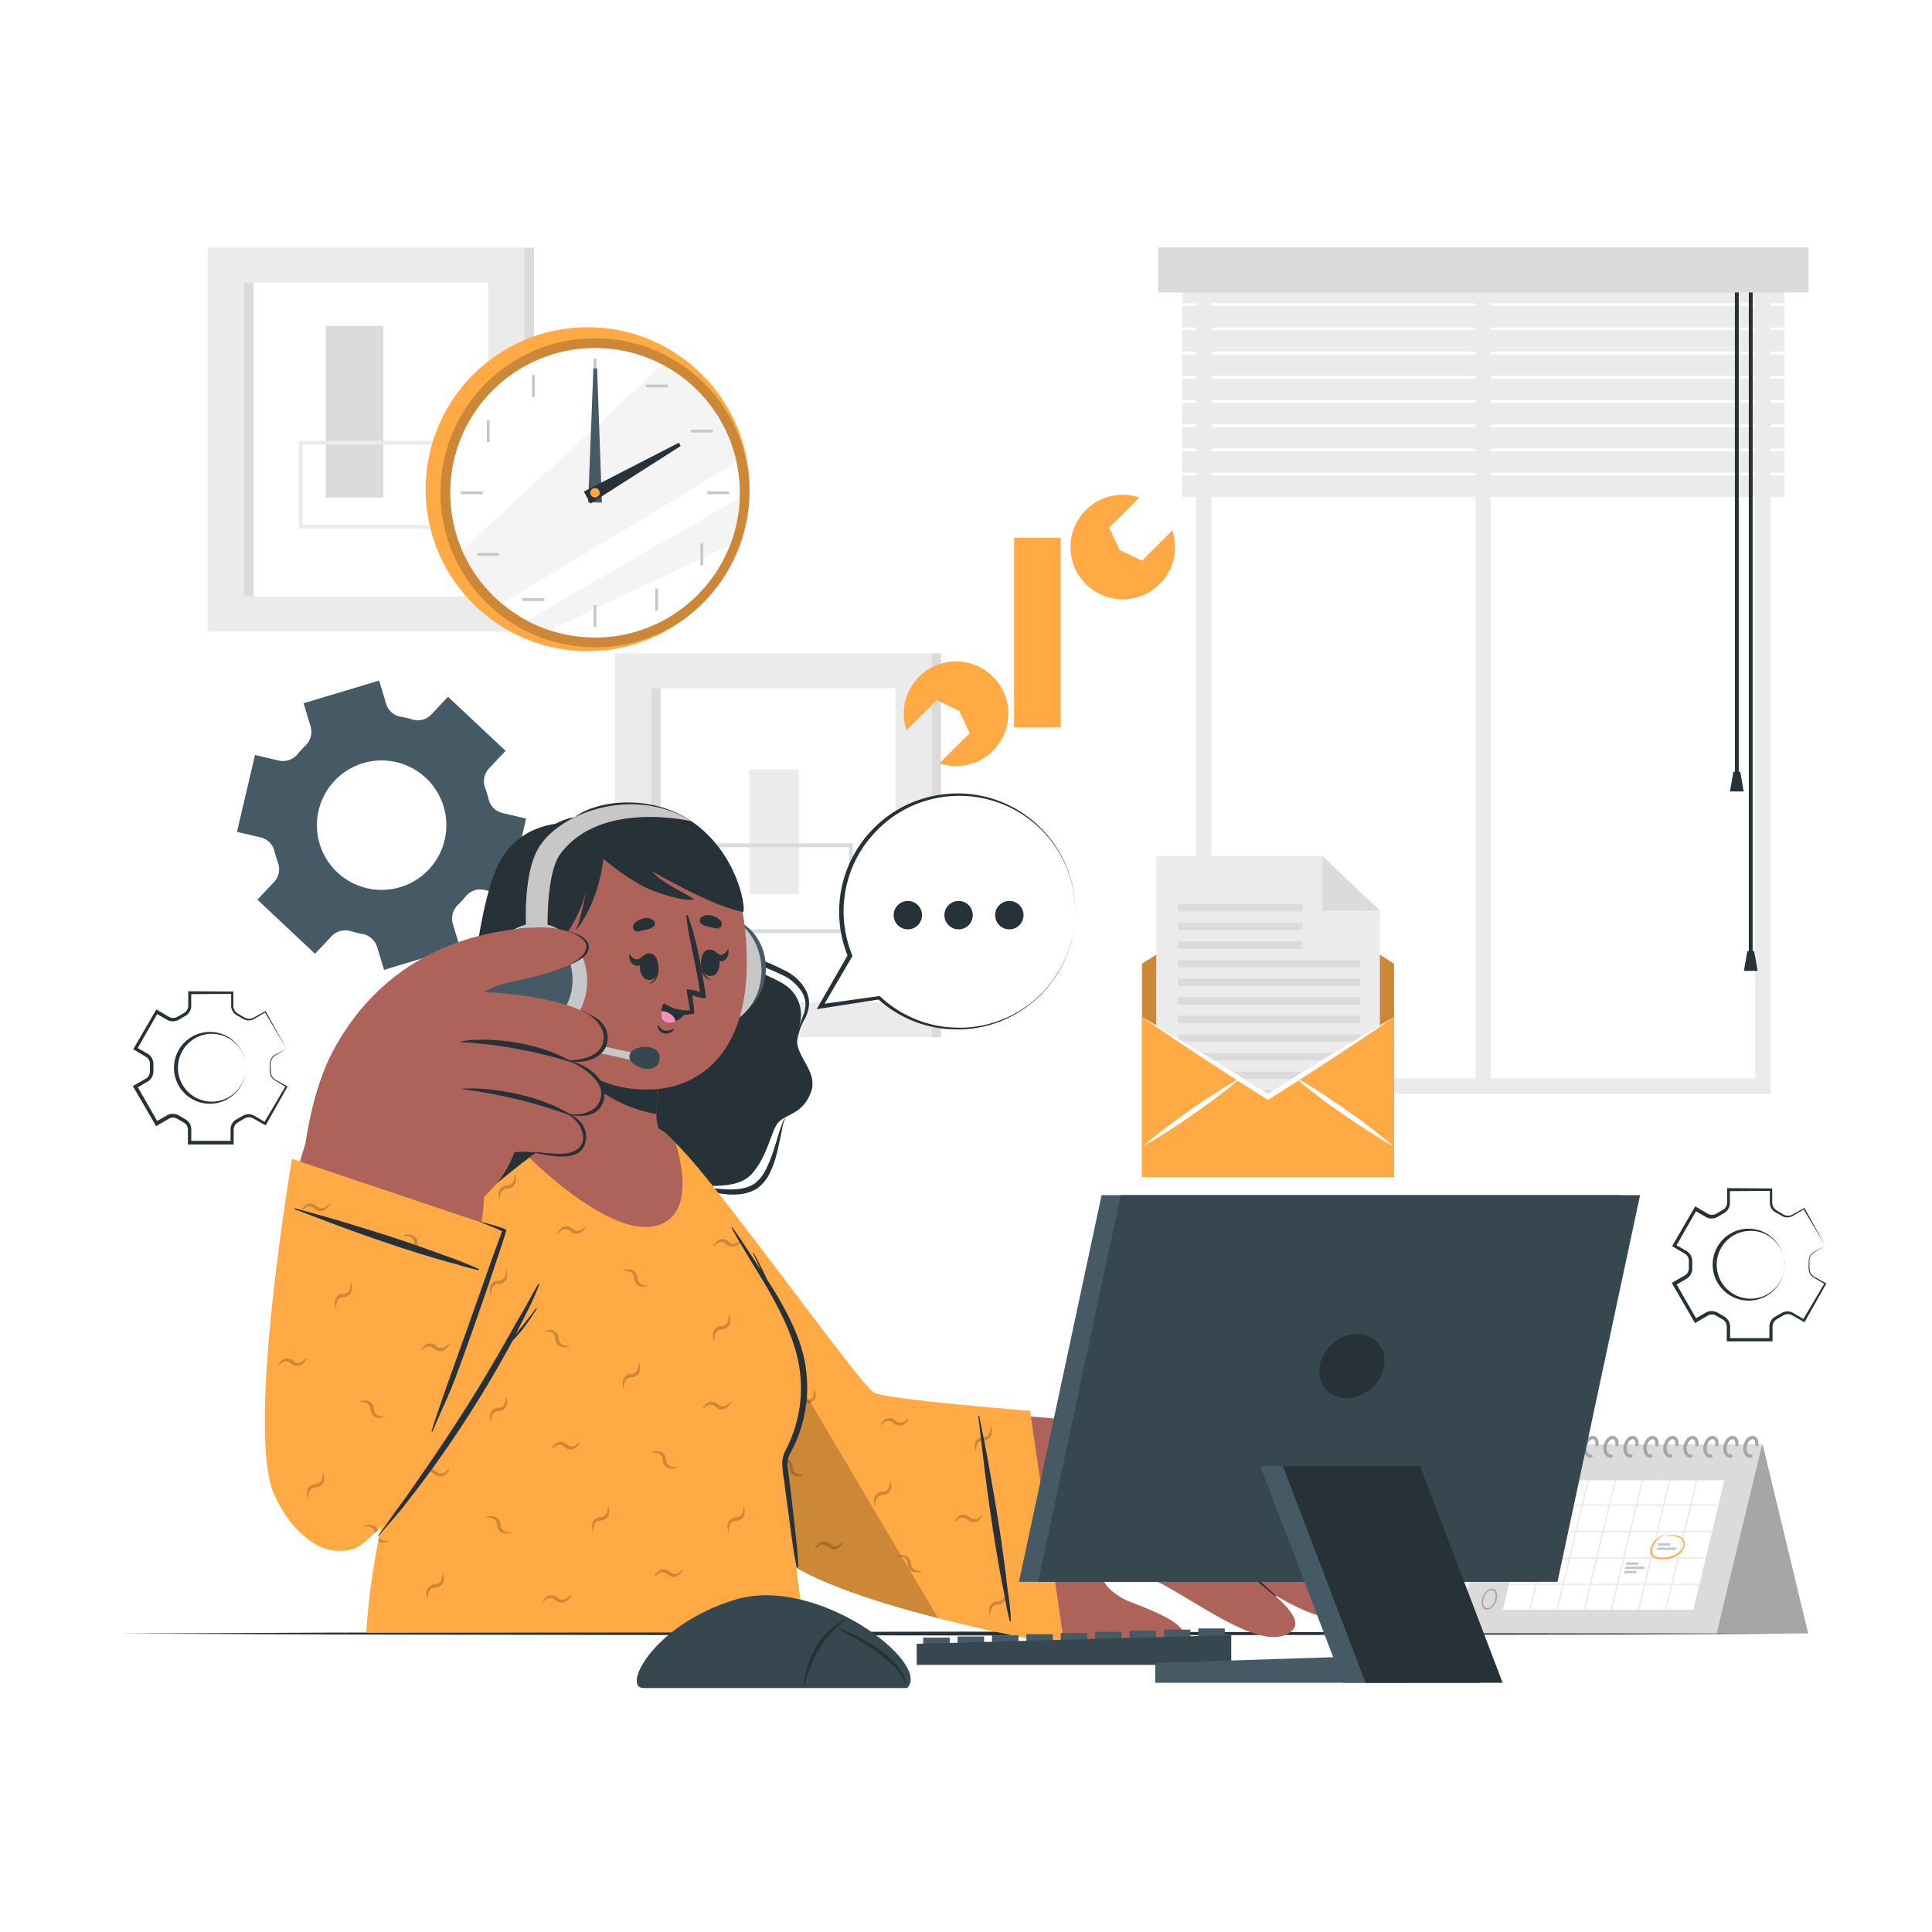 
<svg class="animated" id="freepik_stories-admin" xmlns="http://www.w3.org/2000/svg" viewBox="0 0 500 500" version="1.1" xmlns:xlink="http://www.w3.org/1999/xlink" xmlns:svgjs="http://svgjs.com/svgjs"><style>svg#freepik_stories-admin:not(.animated) .animable {opacity: 0;}svg#freepik_stories-admin.animated #freepik--background-complete--inject-6 {animation: 6s Infinite  linear floating;animation-delay: 0s;}svg#freepik_stories-admin.animated #freepik--Desk--inject-6 {animation: 6s Infinite  linear floating;animation-delay: 0s;}svg#freepik_stories-admin.animated #freepik--Gears--inject-6 {animation: 6s Infinite  linear floating;animation-delay: 0s;}svg#freepik_stories-admin.animated #freepik--Character--inject-6 {animation: 6s Infinite  linear floating;animation-delay: 0s;}svg#freepik_stories-admin.animated #freepik--Calendar--inject-6 {animation: 6s Infinite  linear floating;animation-delay: 0s;}svg#freepik_stories-admin.animated #freepik--Device--inject-6 {animation: 6s Infinite  linear floating;animation-delay: 0s;}svg#freepik_stories-admin.animated #freepik--Envelope--inject-6 {animation: 6s Infinite  linear floating;animation-delay: 0s;}svg#freepik_stories-admin.animated #freepik--Tool--inject-6 {animation: 6s Infinite  linear floating;animation-delay: 0s;}svg#freepik_stories-admin.animated #freepik--Clock--inject-6 {animation: 6s Infinite  linear floating;animation-delay: 0s;}svg#freepik_stories-admin.animated #freepik--speech-bubble--inject-6 {animation: 6s Infinite  linear floating;animation-delay: 0s;}            @keyframes floating {                0% {                    opacity: 1;                    transform: translateY(0px);                }                50% {                    transform: translateY(-10px);                }                100% {                    opacity: 1;                    transform: translateY(0px);                }            }        .animator-hidden { display: none; }</style><g id="freepik--background-complete--inject-6" class="animable" style="transform-origin: 260.93px 173.56px;"><path d="M458.24,283.08H309.55V64.82H458.24Zm-144.69-4H454.24V68.82H313.55Z" style="fill: rgb(235, 235, 235); transform-origin: 383.895px 173.95px;" id="el513v9sl0bh7" class="animable"></path><rect x="381.84" y="69.87" width="4" height="211.21" style="fill: rgb(235, 235, 235); transform-origin: 383.84px 175.475px;" id="ela40bb7gcex" class="animable"></rect><rect x="305.92" y="72.91" width="155.95" height="5.57" style="fill: rgb(235, 235, 235); transform-origin: 383.895px 75.695px;" id="eldyl4g8o63ea" class="animable"></rect><rect x="305.92" y="79.18" width="155.95" height="5.57" style="fill: rgb(235, 235, 235); transform-origin: 383.895px 81.965px;" id="elyk4gc1k99lf" class="animable"></rect><rect x="305.92" y="85.44" width="155.95" height="5.57" style="fill: rgb(235, 235, 235); transform-origin: 383.895px 88.225px;" id="elerzp8681zog" class="animable"></rect><rect x="305.92" y="91.71" width="155.95" height="5.57" style="fill: rgb(235, 235, 235); transform-origin: 383.895px 94.495px;" id="elbxz4v4faezr" class="animable"></rect><rect x="305.92" y="97.98" width="155.95" height="5.57" style="fill: rgb(235, 235, 235); transform-origin: 383.895px 100.765px;" id="elgqw6ixb4w9g" class="animable"></rect><rect x="305.92" y="104.24" width="155.95" height="5.57" style="fill: rgb(235, 235, 235); transform-origin: 383.895px 107.025px;" id="eld7l8vr9al04" class="animable"></rect><rect x="305.92" y="110.51" width="155.95" height="5.57" style="fill: rgb(235, 235, 235); transform-origin: 383.895px 113.295px;" id="elll3euasygl8" class="animable"></rect><rect x="305.92" y="116.77" width="155.95" height="5.57" style="fill: rgb(235, 235, 235); transform-origin: 383.895px 119.555px;" id="eldnqwxi3sp1v" class="animable"></rect><rect x="305.92" y="123.04" width="155.95" height="5.57" style="fill: rgb(235, 235, 235); transform-origin: 383.895px 125.825px;" id="ele9apfac0qel" class="animable"></rect><rect x="448.99" y="71.78" width="1" height="128.39" style="fill: rgb(38, 50, 56); transform-origin: 449.49px 135.975px;" id="elhee1b87wxv" class="animable"></rect><polygon points="451.26 204.82 447.71 204.82 448.61 199.73 450.38 199.73 451.26 204.82" style="fill: rgb(38, 50, 56); transform-origin: 449.485px 202.275px;" id="elltlm1ehxue" class="animable"></polygon><rect x="452.59" y="71.78" width="1" height="175.73" style="fill: rgb(38, 50, 56); transform-origin: 453.09px 159.645px;" id="el7hvi1u78cqs" class="animable"></rect><polygon points="454.87 251.26 451.32 251.26 452.21 246.16 453.98 246.16 454.87 251.26" style="fill: rgb(38, 50, 56); transform-origin: 453.095px 248.71px;" id="el6662gcwl2ms" class="animable"></polygon><rect x="299.71" y="64.04" width="168.36" height="11.65" style="fill: rgb(219, 219, 219); transform-origin: 383.89px 69.865px;" id="elp4zbkkhdhbi" class="animable"></rect><rect x="53.79" y="64.09" width="81.91" height="99.36" style="fill: rgb(235, 235, 235); transform-origin: 94.745px 113.77px;" id="elxgq5vhgzef" class="animable"></rect><rect x="63.15" y="73.15" width="63.19" height="81.22" style="fill: rgb(255, 255, 255); transform-origin: 94.745px 113.76px;" id="elx81tn39xyok" class="animable"></rect><rect x="63.15" y="73.15" width="2.47" height="81.22" style="fill: rgb(219, 219, 219); transform-origin: 64.385px 113.76px;" id="el9y2c8z1vu1p" class="animable"></rect><rect x="135.7" y="64.09" width="2.47" height="99.36" style="fill: rgb(219, 219, 219); transform-origin: 136.935px 113.77px;" id="elouabfaeytxa" class="animable"></rect><rect x="84.32" y="84.35" width="14.9" height="44.39" style="fill: rgb(219, 219, 219); transform-origin: 91.77px 106.545px;" id="elogl28xfgrbq" class="animable"></rect><path d="M118.05,136.83H77.32V114.08h40.73Zm-39.73-1h38.73V115.08H78.32Z" style="fill: rgb(235, 235, 235); transform-origin: 97.685px 125.455px;" id="elsvklqgh5s9" class="animable"></path><rect x="159.15" y="169.07" width="81.91" height="99.36" style="fill: rgb(235, 235, 235); transform-origin: 200.105px 218.75px;" id="elb53rxyvo889" class="animable"></rect><rect x="168.51" y="178.14" width="63.19" height="81.22" style="fill: rgb(255, 255, 255); transform-origin: 200.105px 218.75px;" id="elji7a8hvasqs" class="animable"></rect><rect x="168.51" y="178.14" width="2.47" height="81.22" style="fill: rgb(219, 219, 219); transform-origin: 169.745px 218.75px;" id="elhie7erp1rr" class="animable"></rect><rect x="241.07" y="169.07" width="2.47" height="99.36" style="fill: rgb(219, 219, 219); transform-origin: 242.305px 218.75px;" id="elgz8bkcm8tdr" class="animable"></rect><rect x="193.99" y="199.13" width="12.77" height="32.28" style="fill: rgb(235, 235, 235); transform-origin: 200.375px 215.27px;" id="el0ufdvma3umb" class="animable"></rect><path d="M220.7,241.5H185.4V218.25h35.3Zm-34.3-1h33.3V219.25H186.4Z" style="fill: rgb(219, 219, 219); transform-origin: 203.05px 229.875px;" id="elandd853ofai" class="animable"></path></g><g id="freepik--Desk--inject-6" class="animable" style="transform-origin: 250px 422.765px;"><polygon points="30.76 422.76 85.57 422.52 140.38 422.43 250 422.27 359.62 422.43 414.43 422.52 469.24 422.76 414.43 423.01 359.62 423.1 250 423.26 140.38 423.1 85.57 423.01 30.76 422.76" style="fill: rgb(38, 50, 56); transform-origin: 250px 422.765px;" id="elnlpzn8ysiv" class="animable"></polygon></g><g id="freepik--Gears--inject-6" class="animable" style="transform-origin: 253.525px 261.63px;"><path d="M472.38,322.39l-5.64-9.48.2,0-3.06,1.82A2.84,2.84,0,0,1,462,315a2.8,2.8,0,0,1-.88-.35l-.77-.43-.77-.43a2.84,2.84,0,0,1-.76-.58,2.87,2.87,0,0,1-.78-1.75l0-3.56.29.29-11,.08.37-.37,0,3.57A3.07,3.07,0,0,1,446.1,314l-.76.44-.75.44a2.93,2.93,0,0,1-.95.39,3,3,0,0,1-2-.23l-3.1-1.77.6-.16-5.48,9.56-.17-.64,3.09,1.79a3,3,0,0,1,1.23,1.65,3,3,0,0,1,.14,1l0,.88,0,.87a3.25,3.25,0,0,1-.14,1,3,3,0,0,1-1.23,1.66l-3.09,1.8.19-.68,5.48,9.56-.65-.17,3.11-1.77a3,3,0,0,1,2-.24,3.37,3.37,0,0,1,1,.4l.75.44.75.43a3,3,0,0,1,.82.64,3.06,3.06,0,0,1,.81,1.87v3.57l-.44-.44,11,0-.39.39,0-3.57a3,3,0,0,1,.8-1.81,2.85,2.85,0,0,1,.79-.6l.76-.44.77-.43a3,3,0,0,1,.92-.37,2.91,2.91,0,0,1,1.94.24l3.07,1.79-.4.11,5.61-9.49.06.25-3-1.82a2.73,2.73,0,0,1-1.06-1.48,5.7,5.7,0,0,1-.07-1.79,5.37,5.37,0,0,1,.12-1.78,2.62,2.62,0,0,1,1.07-1.42Zm0,0-3,1.81a2.55,2.55,0,0,0-1,1.38,5.3,5.3,0,0,0-.07,1.74,5.8,5.8,0,0,0,.11,1.73,2.43,2.43,0,0,0,1,1.31l3.08,1.73.16.09-.1.16-5.41,9.6-.14.26-.26-.15-3.07-1.73a2.24,2.24,0,0,0-1.51-.16,2.11,2.11,0,0,0-.71.3l-.77.45-.77.46a2.16,2.16,0,0,0-.61.47,2.26,2.26,0,0,0-.58,1.37l0,3.52v.4h-.4l-11,0h-.44v-.44l0-3.51a2.17,2.17,0,0,0-.57-1.32,2.12,2.12,0,0,0-.59-.44l-.78-.45-.77-.45a2.15,2.15,0,0,0-2.1-.11l-3,1.76-.41.24-.24-.41-5.53-9.54-.25-.43.43-.25,3.05-1.76a2.05,2.05,0,0,0,.84-1.12,2.5,2.5,0,0,0,.1-.72l0-.9,0-.9a2.19,2.19,0,0,0-.09-.72,2.06,2.06,0,0,0-.84-1.14l-3-1.77-.4-.23.23-.41,5.53-9.53.22-.38.38.22,3,1.76a2.17,2.17,0,0,0,1.44.17,2.09,2.09,0,0,0,.69-.28l.78-.45.78-.44a2.42,2.42,0,0,0,.6-.45,2.21,2.21,0,0,0,.59-1.34l0-3.52v-.38h.37l11,.08h.3v.29l0,3.52a2.3,2.3,0,0,0,.62,1.44,2.36,2.36,0,0,0,.63.5l.76.45.77.46a2.27,2.27,0,0,0,.75.32,2.36,2.36,0,0,0,1.59-.16l3.09-1.72.12-.07.07.12Z" style="fill: rgb(38, 50, 56); transform-origin: 452.655px 327.31px;" id="el4lctnyzewn9" class="animable"></path><path d="M461.84,327.32A9.28,9.28,0,0,1,446.12,334a9.28,9.28,0,0,1,6.69-16,9.27,9.27,0,0,1,9,9.28Zm0,0a8.76,8.76,0,0,0-9-8.78,8.78,8.78,0,1,0,9,8.78Z" style="fill: rgb(38, 50, 56); transform-origin: 452.538px 327.297px;" id="el4ed3047e69f" class="animable"></path><path d="M74.15,271.4l-5.63-9.47.19.05-3.06,1.81a2.85,2.85,0,0,1-2.74-.12l-.77-.43-.76-.43a2.74,2.74,0,0,1-.77-.58,2.87,2.87,0,0,1-.78-1.75l0-3.56.29.29-11,.08.37-.37,0,3.57a3,3,0,0,1-.79,1.85,3.19,3.19,0,0,1-.8.62l-.76.44-.75.44a2.93,2.93,0,0,1-1,.39,3,3,0,0,1-2-.22l-3.1-1.78.6-.16-5.48,9.56-.17-.63,3.09,1.78a3.07,3.07,0,0,1,1.23,1.65,3,3,0,0,1,.14,1l0,.87,0,.88a3.32,3.32,0,0,1-.14,1,3.09,3.09,0,0,1-1.23,1.66l-3.09,1.8.19-.68,5.48,9.56-.65-.18,3.11-1.77a3,3,0,0,1,2-.23,3.08,3.08,0,0,1,1,.39l.75.44.75.44a2.81,2.81,0,0,1,.82.63,3,3,0,0,1,.81,1.87v3.57l-.44-.43,11,0-.39.39,0-3.56a3,3,0,0,1,.8-1.82,3.3,3.3,0,0,1,.79-.6l.76-.43.77-.44a3,3,0,0,1,2.86-.13l3.07,1.8-.4.11,5.61-9.5.06.25-3-1.81a2.73,2.73,0,0,1-1.06-1.48,5.77,5.77,0,0,1-.07-1.8,5.39,5.39,0,0,1,.12-1.78,2.6,2.6,0,0,1,1.07-1.41Zm0,0-3,1.81a2.55,2.55,0,0,0-1,1.38,5.33,5.33,0,0,0-.07,1.74,5.8,5.8,0,0,0,.11,1.73,2.49,2.49,0,0,0,1,1.32l3.08,1.73.16.09-.1.16L68.89,291l-.14.25-.26-.14-3.07-1.74a2.3,2.3,0,0,0-1.51-.16,2.34,2.34,0,0,0-.71.3l-.77.45-.77.46a2.16,2.16,0,0,0-.61.47,2.29,2.29,0,0,0-.58,1.38l0,3.51v.4h-.4l-11,0h-.44v-.45l0-3.51a2.12,2.12,0,0,0-.57-1.31,2.37,2.37,0,0,0-.59-.45l-.78-.45-.77-.45a2.1,2.1,0,0,0-.68-.27,2.16,2.16,0,0,0-1.42.16l-3,1.76-.41.24-.24-.41-5.53-9.53-.25-.44.43-.25,3.05-1.75a2.08,2.08,0,0,0,.84-1.13,2.5,2.5,0,0,0,.1-.72l0-.9,0-.9a2.19,2.19,0,0,0-.09-.72,2.14,2.14,0,0,0-.84-1.14l-3-1.77-.4-.23.23-.4,5.53-9.53.22-.39.38.22,3,1.77a2.23,2.23,0,0,0,1.44.16,2.09,2.09,0,0,0,.69-.28l.78-.45.78-.44a2.42,2.42,0,0,0,.6-.45,2.16,2.16,0,0,0,.59-1.34l0-3.52v-.37h.37l11,.08h.3v.29l0,3.53a2.32,2.32,0,0,0,.62,1.44,2.54,2.54,0,0,0,.63.49l.76.46.77.45a2.27,2.27,0,0,0,.75.32,2.3,2.3,0,0,0,1.59-.16l3.09-1.72.12-.07.07.12Z" style="fill: rgb(38, 50, 56); transform-origin: 54.41px 276.36px;" id="elj199050ev58" class="animable"></path><path d="M63.61,276.33A9.29,9.29,0,1,1,61,269.9,9.31,9.31,0,0,1,63.61,276.33Zm0,0a8.78,8.78,0,0,0-17.56,0,8.78,8.78,0,1,0,17.56,0Z" style="fill: rgb(38, 50, 56); transform-origin: 54.32px 276.356px;" id="ell2lphd34dn" class="animable"></path><path d="M67.48,216.72a4.89,4.89,0,0,1,3.58,3.64c.12.48.25,1,.4,1.45s.31,1,.47,1.45a4.83,4.83,0,0,1-1,5l-4.3,4.58,14.9,14,4.33-4.6A4.83,4.83,0,0,1,90.81,241a28.44,28.44,0,0,0,2.9.69A4.9,4.9,0,0,1,97.58,245l1.81,6L119,245.09l-1.81-6a4.92,4.92,0,0,1,1.36-4.95c.72-.7,1.4-1.42,2-2.18a4.83,4.83,0,0,1,4.79-1.66l6.16,1.44,4.66-19.91L130,210.4a4.81,4.81,0,0,1-3.54-3.54q-.19-.77-.42-1.53c-.15-.51-.32-1-.5-1.51a4.78,4.78,0,0,1,1-4.93l4.3-4.57-14.9-14-4.28,4.57a4.81,4.81,0,0,1-4.84,1.33,26.5,26.5,0,0,0-3.17-.74,4.77,4.77,0,0,1-3.72-3.35l-1.81-6L78.57,182l1.81,6A4.91,4.91,0,0,1,79,193a28,28,0,0,0-2,2.18,4.86,4.86,0,0,1-4.81,1.66L66,195.39l-4.67,19.9Zm24.39-18.43a16.75,16.75,0,1,1-9.63,18A16.77,16.77,0,0,1,91.87,198.29Z" style="fill: rgb(69, 90, 100); transform-origin: 98.745px 213.565px;" id="elwlp4map892" class="animable"></path></g><g id="freepik--Character--inject-6" class="animable" style="transform-origin: 211.329px 317.627px;"><path d="M149.14,212.79c-2.27.31-12.16-.74-18.67,8.31-6.16,8.56-8.1,34.45-9.38,40.1s-8.67,6.56-10.35,13.12c-1.44,5.65,2.68,7.67,3.14,11.8.35,3.2-2.82,8,.14,12.74,2.7,4.29,7.37,3.33,10.2,4.65s4.66,7.84,9.9,9.56,9.81-3.1,12.58-3.1,6.14,8.48,15.18,7.65,11.58-8.51,15.3-10.06,13.12,1,17.36-3.73,4.91-10.95,6.82-13.26,5.94-2,8.29-7.32S207,274.6,206.29,270c-.52-3.2,2.3-6.18.25-11.06-2.82-6.71-11-5.19-14.26-12.08-2.51-5.4-7.84-28.94-22.15-34.62C160.25,208.33,149.14,212.79,149.14,212.79Z" style="fill: rgb(38, 50, 56); transform-origin: 160.355px 264.156px;" id="el4vcr6loobi3" class="animable"></path><path d="M121.35,259.84A8.18,8.18,0,0,1,119,262.9L116,265.47a24.38,24.38,0,0,0-5.16,5.55,7.8,7.8,0,0,0-.8,6.88A11.8,11.8,0,0,0,112,281a13.94,13.94,0,0,1,2.26,3.41,6.68,6.68,0,0,1-.32,4.26c-.41,1.26-.87,2.45-1.21,3.67a9.21,9.21,0,0,0,.31,7.08,5.29,5.29,0,0,0,2.49,2.41,9.72,9.72,0,0,0,3.62.75c1.27.08,2.57,0,3.87,0a6.58,6.58,0,0,1,3.78.82A7,7,0,0,0,123,303c-1.28.11-2.57.27-3.89.3a10.19,10.19,0,0,1-4-.61A6.39,6.39,0,0,1,112,300c-1.55-2.42-1.3-5.49-.61-8,.34-1.29.79-2.52,1.15-3.73a5.43,5.43,0,0,0,.29-3.34c-.8-2.06-3.15-3.88-4.06-6.56a8.75,8.75,0,0,1,1.11-8,25,25,0,0,1,5.66-5.5l3.13-2.31A8.91,8.91,0,0,0,121.35,259.84Z" style="fill: rgb(38, 50, 56); transform-origin: 117.532px 281.62px;" id="el3fjh5mc7hcr" class="animable"></path><path d="M183.44,225.42c2.51,4,4.08,8.36,6.06,12.53,1,2.09,1.91,4.21,3,6.18a15.09,15.09,0,0,0,1.89,2.72,2.14,2.14,0,0,0,.54.51,2.89,2.89,0,0,0,.62.4c.49.25,1,.48,1.53.7a66.84,66.84,0,0,1,6.4,2.89,11.9,11.9,0,0,1,5.14,5.06,7.38,7.38,0,0,1,.76,3.62,9.6,9.6,0,0,1-1,3.46,14.92,14.92,0,0,0-2.1,6.51c-.31-2.35.61-4.67,1.43-6.79a8.79,8.79,0,0,0,.76-3.22,6.45,6.45,0,0,0-.83-3.07,11.57,11.57,0,0,0-4.79-4.39,66,66,0,0,0-6.32-2.71c-.54-.24-1.08-.49-1.62-.78a5.36,5.36,0,0,1-1.54-1.23,16.35,16.35,0,0,1-2-3,55.37,55.37,0,0,1-2.91-6.39L186,231.88A62.85,62.85,0,0,0,183.44,225.42Z" style="fill: rgb(38, 50, 56); transform-origin: 196.414px 247.71px;" id="elmwhui9yzva" class="animable"></path><path d="M203.56,289c-1,1.34-1.09,3.08-1.45,4.68s-.67,3.26-1.09,4.88a24.35,24.35,0,0,1-1.69,4.81,11.06,11.06,0,0,1-3.28,4.14c-3.14,2-6.89,1.85-10.14,1.28-1.66-.28-3.28-.66-4.9-.91a10.28,10.28,0,0,0-4.87.07,9.62,9.62,0,0,1,5-.79c1.68.11,3.33.36,5,.5,3.21.32,6.64.33,9.15-1.37a9.74,9.74,0,0,0,2.87-3.56,30.7,30.7,0,0,0,1.86-4.49c.54-1.55,1-3.15,1.47-4.74.26-.79.52-1.59.83-2.37A4.77,4.77,0,0,1,203.56,289Z" style="fill: rgb(38, 50, 56); transform-origin: 189.85px 299.081px;" id="eldwfuvkqxs2i" class="animable"></path><path d="M166.69,317.69c8,33.5,25,75.55,37.26,83.85,9.88,6.7,61.16,17.74,64,18,7.06.55,19.85-49.51,12.51-51.36-9.25-2.35-53-2.73-55.55-5.23s-22.8-29.58-41.37-54.14C170.74,291.83,160,289.91,166.69,317.69Z" style="fill: rgb(173, 99, 89); transform-origin: 223.65px 357.954px;" id="elx57ulexlx7a" class="animable"></path><path d="M262.25,416.92c.85.41,12.89,6.13,20.3,8.1,5.53,1.47,21.57,5.28,23.79-.65,1.52-4-7.64-7.39-14.07-9.9-3.39-1.32-7.6-4.74-6.66-6.92,1.64-3.81,10.37-.22,16.12,2.95,11.13,6.14,26,17.3,32.6,11.58,2.49-2.16-.54-5.93-4.94-9.6,7.09,4.23,14.63,7.66,17.49,5.36,1.64-1.3,1.68-3,.7-5,2.18.65,4.08.47,5.38-1,2.22-2.43,1-5.91-1.53-9.45a2.74,2.74,0,0,0,2-1.41c4.65-7.44-19.91-28-28.28-29.75-24.64-5.28-50.66-2.57-50.66-2.57C265.07,376.58,262.23,416.9,262.25,416.92Z" style="fill: rgb(173, 99, 89); transform-origin: 308.185px 397.775px;" id="elvbu221lh6l" class="animable"></path><path d="M297.78,393.56a41.58,41.58,0,0,1,16.49,5.92c6.3,4,10.53,8.67,15.85,13.39.14.12-.05.34-.19.22-2.53-2.24-13-10.65-15.72-12.55a39.57,39.57,0,0,0-16.45-6.88C297.7,393.65,297.72,393.55,297.78,393.56Z" style="fill: rgb(38, 50, 56); transform-origin: 313.946px 403.342px;" id="el87c0icdjcv" class="animable"></path><path d="M302.11,383.06c6.48,1.61,13.12,3.25,19.17,6.16,6.62,3.19,11.86,8.51,17,13.62q4.63,4.62,9.07,9.43c.12.13-.06.35-.19.22q-7.85-7.94-16.16-15.39a52.23,52.23,0,0,0-17.58-10.54c-3.72-1.32-7.53-2.36-11.34-3.39C302,383.15,302,383,302.11,383.06Z" style="fill: rgb(38, 50, 56); transform-origin: 324.706px 397.788px;" id="eluwg9jv17jk" class="animable"></path><path d="M308.79,373.81c6.29,1.14,11.77,2.12,17.39,5.35,7.43,4.27,14.68,11.6,17.23,14.19,2.81,2.87,5.52,5.83,8.18,8.83.11.12-.1.31-.21.19a210.29,210.29,0,0,0-19.51-18.48,41.34,41.34,0,0,0-10.83-6.7,75.06,75.06,0,0,0-12.26-3.34S308.76,373.8,308.79,373.81Z" style="fill: rgb(38, 50, 56); transform-origin: 330.197px 388.108px;" id="el8jcaf7mvc6s" class="animable"></path><path d="M266.57,365.12l8.9,60.69s-62.21-10.47-76.19-25-33-61.26-35.88-89.29,4.3-25.67,20.54-5.27,39.17,52.36,42.25,54.15S266.57,365.12,266.57,365.12Z" style="fill: rgb(255, 170, 68); transform-origin: 219.124px 358.259px;" id="elfwp01h659km" class="animable"></path><g id="ely9ivtqwoz5"><path d="M167.86,332.76l-.27.06,0-.13ZM233,402.88a2,2,0,0,1,1,.28,1.78,1.78,0,0,1,.87,1.49,2.29,2.29,0,0,0,1.39,2.12,4,4,0,0,0,2.38-.09c-.38-.1-.75-.14-1.13-.21a1.88,1.88,0,0,1-.94-.31,1.78,1.78,0,0,1-.81-1.53,2.28,2.28,0,0,0-1.48-2.09,4.44,4.44,0,0,0-2.36.12C232.29,402.76,232.67,402.81,233,402.88Zm37.63-9.83a6.56,6.56,0,0,0-1.79.24c.38.1.76.14,1.13.21a2.3,2.3,0,0,1,.75.17ZM202.47,378a1.87,1.87,0,0,1,.95.28,1.76,1.76,0,0,1,.87,1.48,2.3,2.3,0,0,0,1.4,2.13,4,4,0,0,0,2.37-.09c-.37-.1-.75-.14-1.12-.22a1.84,1.84,0,0,1-.94-.3,1.81,1.81,0,0,1-.82-1.53,2.28,2.28,0,0,0-1.47-2.09,4.47,4.47,0,0,0-2.37.12C201.72,377.88,202.09,377.93,202.47,378Zm-14.1-14.63a2,2,0,0,1-.87.48,1.76,1.76,0,0,1-1.67-.44,2.27,2.27,0,0,0-2.49-.51c-.87.38-1.18,1.13-1.62,1.74.34-.2.64-.43,1-.64a1.82,1.82,0,0,1,2.53.05,2.28,2.28,0,0,0,2.52.44,4.49,4.49,0,0,0,1.59-1.76C189,362.92,188.69,363.16,188.37,363.37Zm46,4.27a1.93,1.93,0,0,1-.88.48,1.77,1.77,0,0,1-1.66-.43,2.29,2.29,0,0,0-2.49-.52c-.87.38-1.18,1.13-1.62,1.74.34-.19.64-.43.95-.64a1.86,1.86,0,0,1,.88-.45,1.78,1.78,0,0,1,1.66.5,2.26,2.26,0,0,0,2.52.44,4.43,4.43,0,0,0,1.59-1.76C234.94,367.19,234.64,367.43,234.33,367.64Zm-16.93,32a2,2,0,0,1-.88.48,1.74,1.74,0,0,1-1.66-.43,2.29,2.29,0,0,0-2.49-.52c-.87.38-1.19,1.13-1.62,1.74.34-.19.63-.43.95-.64a1.81,1.81,0,0,1,.88-.45,1.79,1.79,0,0,1,1.66.51,2.27,2.27,0,0,0,2.52.43,4.4,4.4,0,0,0,1.58-1.76C218,399.21,217.71,399.45,217.4,399.66Zm36.08-7a2.08,2.08,0,0,1-.88.48,1.77,1.77,0,0,1-1.66-.44,2.29,2.29,0,0,0-2.49-.52c-.87.38-1.19,1.13-1.62,1.74.34-.19.63-.42.95-.64a1.9,1.9,0,0,1,.88-.45,1.81,1.81,0,0,1,1.66.51,2.29,2.29,0,0,0,2.52.44,4.42,4.42,0,0,0,1.58-1.77C254.09,392.21,253.79,392.44,253.48,392.66Zm-83.27-85.79a2,2,0,0,1-.27,1,1.76,1.76,0,0,1-1.49.86,2.3,2.3,0,0,0-2.13,1.4,4.11,4.11,0,0,0,.09,2.37c.1-.37.15-.75.22-1.12a1.87,1.87,0,0,1,.3-.94,1.81,1.81,0,0,1,1.53-.82,2.25,2.25,0,0,0,2.09-1.47,4.47,4.47,0,0,0-.12-2.37C170.33,306.12,170.29,306.49,170.21,306.87Zm22.3,82.8c-.1.38-.15.75-.22,1.13a2.35,2.35,0,0,1-.12.64l.43.67,0-.07A4.47,4.47,0,0,0,192.51,389.67Zm63.7-19.58a2,2,0,0,1-.27,1,1.77,1.77,0,0,1-1.49.87,2.31,2.31,0,0,0-2.13,1.4,4.11,4.11,0,0,0,.09,2.37c.1-.38.15-.75.22-1.13a1.87,1.87,0,0,1,.3-.94,1.8,1.8,0,0,1,1.54-.81,2.26,2.26,0,0,0,2.08-1.47,4.37,4.37,0,0,0-.12-2.37C256.33,369.34,256.29,369.72,256.21,370.09ZM260,412.52a2,2,0,0,1-.28,1,1.8,1.8,0,0,1-1.49.87,2.27,2.27,0,0,0-2.12,1.39,4,4,0,0,0,.09,2.38c.1-.38.14-.75.21-1.13a1.88,1.88,0,0,1,.31-.94,1.8,1.8,0,0,1,1.53-.82,2.26,2.26,0,0,0,2.09-1.47,4.33,4.33,0,0,0-.13-2.36C260.14,411.77,260.1,412.15,260,412.52Zm-29.78-28.34a2,2,0,0,1-.28,1,1.76,1.76,0,0,1-1.49.86,2.28,2.28,0,0,0-2.12,1.4,4,4,0,0,0,.08,2.37,11.07,11.07,0,0,0,.22-1.12,1.88,1.88,0,0,1,.31-.94,1.8,1.8,0,0,1,1.53-.82,2.27,2.27,0,0,0,2.09-1.47,4.37,4.37,0,0,0-.13-2.37C230.36,383.43,230.32,383.8,230.25,384.18Zm-41.7-42.95a2,2,0,0,1-.28,1,1.8,1.8,0,0,1-1.49.87,2.27,2.27,0,0,0-2.12,1.39,4,4,0,0,0,.09,2.38c.1-.38.14-.75.21-1.13a1.88,1.88,0,0,1,.31-.94,1.8,1.8,0,0,1,1.53-.82,2.26,2.26,0,0,0,2.09-1.47,4.33,4.33,0,0,0-.13-2.36C188.66,340.48,188.62,340.86,188.55,341.23Zm22.14,19.26a2,2,0,0,1-.28,1,1.76,1.76,0,0,1-1.49.86,2.28,2.28,0,0,0-2.12,1.4,4,4,0,0,0,.09,2.37c.1-.37.14-.75.21-1.12a1.88,1.88,0,0,1,.31-.94,1.8,1.8,0,0,1,1.53-.82,2.27,2.27,0,0,0,2.09-1.47,4.37,4.37,0,0,0-.13-2.37C210.8,359.74,210.76,360.11,210.69,360.49ZM185.4,322a1.9,1.9,0,0,1,.87-.48,1.74,1.74,0,0,1,1.66.44,2.31,2.31,0,0,0,2.49.51c.87-.38,1.19-1.13,1.62-1.74-.34.19-.63.43-.95.64a1.81,1.81,0,0,1-.88.45,1.78,1.78,0,0,1-1.66-.5,2.26,2.26,0,0,0-2.52-.44,4.4,4.4,0,0,0-1.58,1.76C184.78,322.48,185.08,322.24,185.4,322Z" style="opacity: 0.2; transform-origin: 218.474px 361.96px;" class="animable"></path></g><path d="M261.59,419.49c0-3.41-.72-6.91-1.09-10.31s-.89-7-1.39-10.52c-1-6.81-2.18-13.61-3.38-20.39-.7-3.95-1.55-7.87-2.3-11.81,0-.14-.26-.11-.25,0,.83,6.95,1.58,13.9,2.54,20.83s2,13.63,3.23,20.42c.35,1.94.77,3.86,1.14,5.8a59,59,0,0,0,1.24,6A.13.13,0,0,0,261.59,419.49Z" style="fill: rgb(38, 50, 56); transform-origin: 257.385px 392.998px;" id="el5ee12nkbzy4" class="animable"></path><g id="elc806o4xxjh"><path d="M242.82,418.81c-17.36-4.43-36.52-10.7-43.54-18-14-14.52-33-61.26-35.88-89.29-1.52-14.66-.27-21,3.58-20.81Z" style="opacity: 0.2; transform-origin: 202.795px 354.758px;" class="animable"></path></g><path d="M202.47,378l5.77,44.49H94.79C98,370,128.46,312.66,141.88,296.31c6.72-8.19,20-9.94,30.08-3.26,2.39,1.58,30.15,42.66,32.5,48.63C213.13,363.71,202.47,378,202.47,378Z" style="fill: rgb(255, 170, 68); transform-origin: 151.515px 355.718px;" id="el6095dielrth" class="animable"></path><g id="eljvg36dvf3wn"><path d="M161.14,328.74a4.47,4.47,0,0,1,2.37-.12,2.27,2.27,0,0,1,1.47,2.09,1.81,1.81,0,0,0,.82,1.53,1.87,1.87,0,0,0,.94.3c.37.08.75.12,1.12.22a4,4,0,0,1-2.37.09,2.3,2.3,0,0,1-1.4-2.13,1.75,1.75,0,0,0-.86-1.48,1.94,1.94,0,0,0-1-.28C161.89,328.89,161.52,328.84,161.14,328.74Zm8.5,47.29a1.9,1.9,0,0,1,1,.28,1.76,1.76,0,0,1,.87,1.48,2.3,2.3,0,0,0,1.4,2.13,4,4,0,0,0,2.37-.09c-.38-.1-.75-.14-1.13-.22a1.87,1.87,0,0,1-.94-.3,1.78,1.78,0,0,1-.81-1.53,2.26,2.26,0,0,0-1.47-2.09,4.47,4.47,0,0,0-2.37.12C168.89,375.91,169.27,376,169.64,376Zm-27.8-31.39a1.9,1.9,0,0,1,1,.28,1.78,1.78,0,0,1,.87,1.48,2.27,2.27,0,0,0,1.39,2.13,4,4,0,0,0,2.37-.09c-.37-.1-.75-.14-1.12-.22a1.87,1.87,0,0,1-.94-.3,1.81,1.81,0,0,1-.82-1.53,2.27,2.27,0,0,0-1.47-2.09,4.47,4.47,0,0,0-2.37.12C141.09,344.52,141.47,344.57,141.84,344.64Zm-15.07,48.21a2,2,0,0,1,1,.27,1.77,1.77,0,0,1,.87,1.49,2.3,2.3,0,0,0,1.4,2.13,4.11,4.11,0,0,0,2.37-.09c-.38-.1-.75-.15-1.13-.22a1.82,1.82,0,0,1-1.75-1.84,2.26,2.26,0,0,0-1.47-2.08,4.47,4.47,0,0,0-2.37.12C126,392.73,126.39,392.77,126.77,392.85Zm67.84,23.41a1.87,1.87,0,0,1,.95.28,1.76,1.76,0,0,1,.87,1.48,2.3,2.3,0,0,0,1.4,2.13,4,4,0,0,0,2.37-.09c-.38-.1-.75-.14-1.13-.22a1.8,1.8,0,0,1-.93-.3,1.77,1.77,0,0,1-.82-1.53,2.26,2.26,0,0,0-1.47-2.09,4.47,4.47,0,0,0-2.37.12C193.85,416.14,194.23,416.18,194.61,416.26Zm-95-17.57a1.88,1.88,0,0,1-1-.3,1.84,1.84,0,0,1-.58-.63c-.06.33-.13.65-.19,1a1.93,1.93,0,0,0,.46.26,4.14,4.14,0,0,0,2.38-.09A11.07,11.07,0,0,0,99.65,398.69ZM150.12,295a2,2,0,0,1,1,.28,1.75,1.75,0,0,1,.86,1.48,2.3,2.3,0,0,0,1.4,2.13,4,4,0,0,0,2.37-.09c-.37-.1-.75-.14-1.12-.22a1.87,1.87,0,0,1-.94-.3,1.81,1.81,0,0,1-.82-1.53,2.27,2.27,0,0,0-1.47-2.09,4.47,4.47,0,0,0-2.37.12C149.37,294.85,149.74,294.9,150.12,295Zm38.25,68.4a2,2,0,0,1-.87.48,1.76,1.76,0,0,1-1.67-.44,2.27,2.27,0,0,0-2.49-.51c-.87.38-1.18,1.13-1.62,1.74.34-.2.64-.43,1-.64a1.82,1.82,0,0,1,2.53.05,2.28,2.28,0,0,0,2.52.44,4.49,4.49,0,0,0,1.59-1.76C189,362.92,188.69,363.16,188.37,363.37Zm-72.92-15a1.89,1.89,0,0,1-.87.48,1.81,1.81,0,0,1-1.24-.14c-.11.27-.22.54-.32.81a2.21,2.21,0,0,0,1.8,0,4.49,4.49,0,0,0,1.59-1.76C116.07,347.9,115.77,348.13,115.45,348.35Zm0,32.37a2,2,0,0,1-.88.48,1.74,1.74,0,0,1-1.66-.43,2.29,2.29,0,0,0-2.49-.52c-.87.38-1.19,1.13-1.62,1.74.34-.19.63-.43,1-.64a1.81,1.81,0,0,1,.88-.45,1.79,1.79,0,0,1,1.66.51,2.27,2.27,0,0,0,2.52.43,4.4,4.4,0,0,0,1.58-1.76C116.07,380.27,115.77,380.51,115.46,380.72Zm31.44,32.71a1.9,1.9,0,0,1-.87.48,1.77,1.77,0,0,1-1.67-.44,2.28,2.28,0,0,0-2.49-.51c-.86.38-1.18,1.13-1.61,1.74.33-.2.63-.43,1-.64a1.81,1.81,0,0,1,.88-.45,1.78,1.78,0,0,1,1.66.5,2.26,2.26,0,0,0,2.51.44,4.42,4.42,0,0,0,1.59-1.76C147.51,413,147.22,413.22,146.9,413.43Zm2.36-39.69a2,2,0,0,1-.87.48,1.77,1.77,0,0,1-1.66-.44,2.29,2.29,0,0,0-2.49-.52c-.87.38-1.19,1.13-1.62,1.74.34-.19.63-.42.95-.64a1.9,1.9,0,0,1,.88-.45,1.81,1.81,0,0,1,1.66.51,2.29,2.29,0,0,0,2.52.44,4.42,4.42,0,0,0,1.58-1.77C149.88,373.29,149.58,373.52,149.26,373.74Zm26.66,33a2,2,0,0,1-.87.48,1.8,1.8,0,0,1-1.67-.44,2.27,2.27,0,0,0-2.49-.51c-.86.38-1.18,1.13-1.61,1.74.33-.2.63-.43.95-.65a1.88,1.88,0,0,1,.88-.44,1.78,1.78,0,0,1,1.66.5,2.26,2.26,0,0,0,2.51.44,4.42,4.42,0,0,0,1.59-1.76C176.53,406.26,176.24,406.5,175.92,406.71Zm-5.71-99.84a2,2,0,0,1-.27,1,1.76,1.76,0,0,1-1.49.86,2.3,2.3,0,0,0-2.13,1.4,4.11,4.11,0,0,0,.09,2.37c.1-.37.15-.75.22-1.12a1.87,1.87,0,0,1,.3-.94,1.81,1.81,0,0,1,1.53-.82,2.25,2.25,0,0,0,2.09-1.47,4.47,4.47,0,0,0-.12-2.37C170.33,306.12,170.29,306.49,170.21,306.87Zm22.08,83.93a1.87,1.87,0,0,1-.28.95,1.76,1.76,0,0,1-1.48.87,2.3,2.3,0,0,0-2.13,1.4,4,4,0,0,0,.09,2.37c.1-.37.14-.75.22-1.13a1.82,1.82,0,0,1,1.83-1.75,2.26,2.26,0,0,0,2.09-1.47,4.47,4.47,0,0,0-.12-2.37C192.41,390.05,192.36,390.42,192.29,390.8Zm-3.74-49.57a2,2,0,0,1-.28,1,1.8,1.8,0,0,1-1.49.87,2.27,2.27,0,0,0-2.12,1.39,4,4,0,0,0,.09,2.38c.1-.38.14-.75.21-1.13a1.88,1.88,0,0,1,.31-.94,1.8,1.8,0,0,1,1.53-.82,2.26,2.26,0,0,0,2.09-1.47,4.33,4.33,0,0,0-.13-2.36C188.66,340.48,188.62,340.86,188.55,341.23Zm-23.36,12.44a1.87,1.87,0,0,1-.28.95,1.76,1.76,0,0,1-1.48.87,2.3,2.3,0,0,0-2.13,1.4,4,4,0,0,0,.09,2.37c.1-.37.14-.75.22-1.13a1.82,1.82,0,0,1,1.83-1.75,2.28,2.28,0,0,0,2.09-1.47,4.47,4.47,0,0,0-.12-2.37C165.31,352.92,165.26,353.29,165.19,353.67ZM114.4,408.18a2,2,0,0,1-.28.95,1.77,1.77,0,0,1-1.49.87,2.28,2.28,0,0,0-2.12,1.4,4,4,0,0,0,.09,2.37c.1-.38.14-.75.21-1.13a1.88,1.88,0,0,1,.31-.94,1.77,1.77,0,0,1,1.53-.81,2.28,2.28,0,0,0,2.09-1.47,4.37,4.37,0,0,0-.13-2.37C114.51,407.42,114.47,407.8,114.4,408.18Zm16.39-78.61a1.9,1.9,0,0,1-.28,1,1.76,1.76,0,0,1-1.48.87,2.28,2.28,0,0,0-2.13,1.4,4,4,0,0,0,.09,2.37c.1-.38.14-.75.22-1.13a1.87,1.87,0,0,1,.3-.94,1.78,1.78,0,0,1,1.53-.81,2.28,2.28,0,0,0,2.09-1.47,4.47,4.47,0,0,0-.12-2.37C130.91,328.82,130.86,329.2,130.79,329.57Zm0,32.89a1.9,1.9,0,0,1-.28,1,1.78,1.78,0,0,1-1.48.87,2.29,2.29,0,0,0-2.13,1.39,4.06,4.06,0,0,0,.09,2.38c.1-.38.14-.75.22-1.13a1.87,1.87,0,0,1,.3-.94,1.81,1.81,0,0,1,1.53-.82,2.26,2.26,0,0,0,2.09-1.47,4.43,4.43,0,0,0-.12-2.36C130.91,361.71,130.86,362.09,130.79,362.46Zm26.44,28.34a2,2,0,0,1-.28.95,1.77,1.77,0,0,1-1.49.87,2.28,2.28,0,0,0-2.12,1.4,4,4,0,0,0,.08,2.37,10.74,10.74,0,0,0,.22-1.13,1.81,1.81,0,0,1,.31-.93,1.78,1.78,0,0,1,1.53-.82,2.28,2.28,0,0,0,2.09-1.47,4.37,4.37,0,0,0-.13-2.37C157.34,390.05,157.3,390.42,157.23,390.8ZM185.4,322a1.9,1.9,0,0,1,.87-.48,1.74,1.74,0,0,1,1.66.44,2.31,2.31,0,0,0,2.49.51c.87-.38,1.19-1.13,1.62-1.74-.34.19-.63.43-.95.64a1.81,1.81,0,0,1-.88.45,1.78,1.78,0,0,1-1.66-.5,2.26,2.26,0,0,0-2.52-.44,4.4,4.4,0,0,0-1.58,1.76C184.78,322.48,185.08,322.24,185.4,322ZM145,318.67a2,2,0,0,1,.88-.48,1.77,1.77,0,0,1,1.66.43,2.29,2.29,0,0,0,2.49.52c.87-.38,1.19-1.13,1.62-1.74-.34.19-.64.43-1,.64a1.81,1.81,0,0,1-.88.45,1.78,1.78,0,0,1-1.66-.5,2.26,2.26,0,0,0-2.52-.44,4.5,4.5,0,0,0-1.59,1.76C144.39,319.12,144.69,318.88,145,318.67Z" style="opacity: 0.2; transform-origin: 149.02px 357.421px;" class="animable"></path></g><path d="M206.2,372.61a35.84,35.84,0,0,0,1.93-21c-1.27-5.74-3.95-11.05-6.88-16.1-.5-.86-1.5-2.45-2.71-4.34-1.07-2.33-2.23-4.61-3.44-6.88-.07-.12-.24,0-.18.12.67,1.46,1.35,2.91,2.06,4.35-2.84-4.35-6.16-9.33-7.43-11.12a.1.1,0,0,0-.17.1c1.33,2.93,8.09,13.59,9.64,16.37,2.85,5.12,5.58,10.43,7.07,16.13a34.51,34.51,0,0,1-2.64,24.81,7.73,7.73,0,0,0-1,4.1c.09,1.6.36,3.2.56,4.79.46,3.64,1,7.27,1.47,10.9s.94,7.19,1.72,10.7c.05.22.38.15.38-.06-.09-3.31-.49-6.63-.85-9.92s-.73-6.45-1.1-9.67c-.19-1.65-.4-3.31-.61-5-.09-.72-.21-1.45-.23-2.17a5.14,5.14,0,0,1,.6-2.33C205,375.16,205.66,373.92,206.2,372.61Z" style="fill: rgb(38, 50, 56); transform-origin: 199.134px 361.64px;" id="el55jdb46ghpv" class="animable"></path><path d="M136.23,301.43C121.15,313.89,67,360,70.2,376.36c3.27,16.58,15.82,30,25.47,20.71,8-7.63,43.33-64.26,49.74-79.41C151.51,303.24,151,289.2,136.23,301.43Z" style="fill: rgb(173, 99, 89); transform-origin: 109.572px 348.437px;" id="el4nq3vgz6bp" class="animable"></path><path d="M68.85,371.79c0,11.47,7.68,33.12,22.61,29.09,9.78-2.64,50.34-69.49,56.88-85.35,7.57-18.38,1-25.59-12.94-14.76S68.87,355.38,68.85,371.79Z" style="fill: rgb(255, 170, 68); transform-origin: 110.187px 348.532px;" id="elhih17cgx6k" class="animable"></path><g id="elayjlbuojxy"><path d="M111,323.7a4,4,0,0,1-2.37.09,1.38,1.38,0,0,1-.34-.18c.19-.16.37-.32.56-.5l.08.07a1.87,1.87,0,0,0,.94.3C110.21,323.56,110.59,323.6,111,323.7ZM94,362.91a2,2,0,0,1,1,.27,1.8,1.8,0,0,1,.87,1.49,2.29,2.29,0,0,0,1.39,2.13,4.15,4.15,0,0,0,2.38-.09c-.38-.1-.75-.15-1.13-.22a1.87,1.87,0,0,1-.94-.3,1.79,1.79,0,0,1-.81-1.54,2.26,2.26,0,0,0-1.48-2.08,4.43,4.43,0,0,0-2.36.12C93.21,362.79,93.59,362.83,94,362.91Zm2.46,31.86a4.47,4.47,0,0,0-2.37.12,10.71,10.71,0,0,0,1.13.21,2.12,2.12,0,0,1,.95.28,1.85,1.85,0,0,1,.84,1.18l.65-.7A2.07,2.07,0,0,0,96.42,394.77Zm19-46.42a2.08,2.08,0,0,1-.88.48,1.77,1.77,0,0,1-1.66-.44,2.27,2.27,0,0,0-2.49-.51c-.87.38-1.19,1.13-1.62,1.74.34-.2.63-.43,1-.65a1.85,1.85,0,0,1,2.54.06,2.28,2.28,0,0,0,2.52.44,4.46,4.46,0,0,0,1.58-1.76C116.07,347.9,115.77,348.14,115.46,348.35Zm17.59-43.46a2,2,0,0,1-.28,1,1.8,1.8,0,0,1-1.49.87,2.27,2.27,0,0,0-2.12,1.39,4,4,0,0,0,.09,2.37c.1-.37.14-.75.21-1.12a1.88,1.88,0,0,1,.31-.94,1.8,1.8,0,0,1,1.53-.82,2.27,2.27,0,0,0,2.09-1.47,4.37,4.37,0,0,0-.13-2.37C133.16,304.14,133.12,304.51,133.05,304.89Zm-2.26,24.68a1.9,1.9,0,0,1-.28,1,1.76,1.76,0,0,1-1.48.87,2.28,2.28,0,0,0-2.13,1.4,4,4,0,0,0,.09,2.37c.1-.38.14-.75.22-1.13a1.87,1.87,0,0,1,.3-.94,1.78,1.78,0,0,1,1.53-.81,2.28,2.28,0,0,0,2.09-1.47,4.47,4.47,0,0,0-.12-2.37C130.91,328.82,130.86,329.2,130.79,329.57ZM83.41,382.19a2,2,0,0,1-.28,1,1.75,1.75,0,0,1-1.49.86,2.29,2.29,0,0,0-2.12,1.4,4,4,0,0,0,.09,2.37c.1-.37.14-.75.22-1.12a1.78,1.78,0,0,1,.3-.94,1.81,1.81,0,0,1,1.53-.82,2.27,2.27,0,0,0,2.09-1.47,4.47,4.47,0,0,0-.12-2.37C83.53,381.44,83.48,381.81,83.41,382.19Zm62.24-64.65a4.44,4.44,0,0,0-1.59,1.77c.33-.2.62-.43.94-.64a2,2,0,0,1,.88-.48,1.79,1.79,0,0,1,1.21.12c.14-.27.26-.53.38-.79A2.18,2.18,0,0,0,145.65,317.54Z" style="opacity: 0.2; transform-origin: 113.426px 350.18px;" class="animable"></path></g><path d="M138.69,338.64c-1.35,1.87-2.84,3.66-4.28,5.47l-1,1.29c.9-1.72,1.77-3.46,2.64-5.21a81.53,81.53,0,0,0,3.53-7.73c.06-.17-.2-.25-.28-.11-1.35,2.12-2.44,4.38-3.71,6.54s-2.51,4.35-3.74,6.54c-2.46,4.37-5,8.71-7.58,13-5.22,8.56-10.77,16.93-16.51,25.15-1.6,2.3-3.2,4.62-4.88,6.86s-3.28,4.7-5,7c-.06.08,0,.18.11.11,1.62-2,3.29-3.87,4.94-5.8s3.11-3.93,4.64-5.9c3.09-4,6-8.08,8.86-12.23a298.47,298.47,0,0,0,15.81-25.87c.13-.23.24-.45.36-.68.81-.88,1.62-1.77,2.38-2.71,1.43-1.78,2.66-3.69,3.92-5.6C138.91,338.63,138.76,338.55,138.69,338.64Z" style="fill: rgb(38, 50, 56); transform-origin: 118.723px 364.926px;" id="el935bw2ajcql" class="animable"></path><path d="M169.87,289.59s3.31,13.56-.65,15.43c-7.37,3.49-20.54-7.34-21.39-9.29-.22-.49-1.31-13.52-2.14-23.65-.53-6.51-.95-11.83-.95-11.83l25.76,10.24-.59,17.83Z" style="fill: rgb(173, 99, 89); transform-origin: 157.953px 282.979px;" id="ellmh217bh72" class="animable"></path><path d="M170.5,270.49l-.59,17.83a35.77,35.77,0,0,1-24.22-16.24c-.53-6.51-.95-11.83-.95-11.83l3.23,1.16Z" style="fill: rgb(38, 50, 56); transform-origin: 157.62px 274.285px;" id="elbilwcnm1oz4" class="animable"></path><path d="M175.05,250.77c.1,7.29,5.37,13.13,11.77,13s11.5-6.07,11.4-13.37-5.37-13.13-11.77-13S175,243.48,175.05,250.77Z" style="fill: rgb(69, 90, 100); transform-origin: 186.636px 250.585px;" id="el566gq8ukuf" class="animable"></path><path d="M171.3,251.28c.12,8.12,6,14.61,13.1,14.51s12.79-6.76,12.68-14.87-6-14.61-13.1-14.51S171.19,243.17,171.3,251.28Z" style="fill: rgb(199, 199, 199); transform-origin: 184.19px 251.1px;" id="elver5l765wm8" class="animable"></path><path d="M193.23,246.19c1.16,31.27-17.44,35.5-24.18,35.74-6.12.23-27,.2-31.39-30.79s9.78-41.41,23.76-42.66S192.06,214.91,193.23,246.19Z" style="fill: rgb(173, 99, 89); transform-origin: 165.064px 245.159px;" id="ela6vy136ects" class="animable"></path><path d="M185.5,240.28a18.43,18.43,0,0,1-2.11-.47,3.51,3.51,0,0,1-2.06-.89,1.11,1.11,0,0,1,0-1.36,2.74,2.74,0,0,1,2.72-.61,4,4,0,0,1,2.53,1.46A1.19,1.19,0,0,1,185.5,240.28Z" style="fill: rgb(38, 50, 56); transform-origin: 183.947px 238.551px;" id="el9ouup6s9dfm" class="animable"></path><path d="M165.08,241.06a18.81,18.81,0,0,0,2.1-.49,3.46,3.46,0,0,0,2.06-.9,1.13,1.13,0,0,0,0-1.36,2.78,2.78,0,0,0-2.73-.6A4.07,4.07,0,0,0,164,239.2,1.19,1.19,0,0,0,165.08,241.06Z" style="fill: rgb(38, 50, 56); transform-origin: 166.629px 239.321px;" id="el2atv3hgjjlc" class="animable"></path><path d="M170.18,248.87c0-.08-.16.11-.16.2.17,2.12,0,4.58-1.88,5.38-.06,0,0,.13,0,.12C170.5,254.13,170.68,250.86,170.18,248.87Z" style="fill: rgb(38, 50, 56); transform-origin: 169.26px 251.711px;" id="elnyya78epnhp" class="animable"></path><path d="M168.17,246.74c-3.44-.1-3.37,6.78-.19,6.87S171.05,246.82,168.17,246.74Z" style="fill: rgb(38, 50, 56); transform-origin: 167.97px 250.175px;" id="el70a9hc7ws34" class="animable"></path><path d="M166.82,247.11c-.59.4-1.18,1.09-1.9,1.17s-1.48-.62-2-1.31c-.06-.07-.12,0-.12.08,0,1.32.51,2.66,1.93,2.85s2.2-1,2.52-2.34C167.28,247.32,167.06,247,166.82,247.11Z" style="fill: rgb(38, 50, 56); transform-origin: 165.026px 248.431px;" id="eld99ll74oleb" class="animable"></path><path d="M181.57,248c0-.08.16.1.16.19-.06,2.13.22,4.58,2.15,5.29.06,0,.05.13,0,.12C181.51,253.24,181.16,250,181.57,248Z" style="fill: rgb(38, 50, 56); transform-origin: 182.672px 250.79px;" id="eltvbqzcm5ba" class="animable"></path><path d="M183.47,245.75c3.42-.27,3.7,6.6.53,6.85S180.59,246,183.47,245.75Z" style="fill: rgb(38, 50, 56); transform-origin: 183.836px 249.174px;" id="el3xspl4h2k9f" class="animable"></path><path d="M184.92,246.14c.56.34,1.12,1,1.77,1s1.28-.75,1.73-1.48c.05-.08.11,0,.11.07.09,1.31-.29,2.7-1.54,3s-2-.82-2.4-2.11C184.52,246.38,184.69,246,184.92,246.14Z" style="fill: rgb(38, 50, 56); transform-origin: 186.558px 247.203px;" id="elubmvp6m6xf" class="animable"></path><path d="M170.39,265.42c.49.52,1,1.22,1.75,1.32a5.76,5.76,0,0,0,2.31-.45.07.07,0,0,1,.09.11,2.92,2.92,0,0,1-2.75,1.06,2.3,2.3,0,0,1-1.61-1.95C170.16,265.39,170.32,265.35,170.39,265.42Z" style="fill: rgb(38, 50, 56); transform-origin: 172.372px 266.442px;" id="elmc1orjbystp" class="animable"></path><path d="M179.14,257.54s.5,3.17.54,4.67c0,.14-.36.21-.87.25,0,0,0,0-.06,0a7.14,7.14,0,0,1-7-2.52.15.15,0,0,1,.22-.21,10.78,10.78,0,0,0,6.56,1.73c.1-.42-1-5.41-.81-5.43a13.1,13.1,0,0,1,3.42.7c-.86-6.64-2.78-13.09-3.54-19.71a.21.21,0,0,1,.39-.11c2.49,6.62,3.65,14.24,4.72,21.07C182.86,258.84,179.74,257.78,179.14,257.54Z" style="fill: rgb(38, 50, 56); transform-origin: 177.212px 249.707px;" id="elawaetn72zt" class="animable"></path><path d="M177.8,261.68a7.91,7.91,0,0,1-3,2.68,3.57,3.57,0,0,1-2.13.3c-1.58-.29-1.73-1.71-1.54-3a8.33,8.33,0,0,1,.55-1.92A10.17,10.17,0,0,0,177.8,261.68Z" style="fill: rgb(38, 50, 56); transform-origin: 174.433px 262.225px;" id="eldnj00plrbxe" class="animable"></path><path d="M174.84,264.36a3.57,3.57,0,0,1-2.13.3c-1.58-.29-1.73-1.71-1.54-3C172.84,261.75,174.58,262.75,174.84,264.36Z" style="fill: rgb(243, 146, 185); transform-origin: 172.973px 263.185px;" id="elyksbb5emzuq" class="animable"></path><path d="M138.23,248.37c3.41.1,13.07-8.41,14.84-24.75,0,0-2.6,14.56-3.9,16.61s5.41-4.79,7-17.95c0,0,6.83,5.94,12.9,8.26s9.89,2.6,10.37,2.19-8.41-4.13-10.63-7.22c0,0,15.87,9.22,23.45,10.49.88.15-.6-13.5-11.71-22.29s-26.38-6.59-31.85-2.19c0,0-6,.31-13.2,8.46S134.56,248.25,138.23,248.37Z" style="fill: rgb(38, 50, 56); transform-origin: 162.332px 228.02px;" id="el9g9u5lql2un" class="animable"></path><path d="M142.72,253.36s-6.34-10.09-10.89-7.88-.11,16.61,5,18.8a5.28,5.28,0,0,0,7.22-2.49Z" style="fill: rgb(173, 99, 89); transform-origin: 136.993px 255.016px;" id="elcs62fc0vd9r" class="animable"></path><path d="M133.21,249.58a.07.07,0,0,0,0,.13c3.57,1.66,5.32,5.13,6.5,8.71-1-1.41-2.46-2.22-4.33-1-.1.06,0,.22.09.2a3.27,3.27,0,0,1,3.52,1.31,15.69,15.69,0,0,1,1.57,3c.16.34.75.19.65-.19l0-.09C141.46,257,138.17,250.29,133.21,249.58Z" style="fill: rgb(38, 50, 56); transform-origin: 137.195px 255.85px;" id="elljgr0qginok" class="animable"></path><path d="M139.82,263.05a1.09,1.09,0,1,1-2.18-.17,1.09,1.09,0,0,1,2.18.17Z" style="fill: rgb(255, 255, 255); transform-origin: 138.73px 262.967px;" id="elvf977l8lfr" class="animable"></path><path d="M136.9,260.93a.68.68,0,0,1-.74.63.7.7,0,0,1-.64-.74.71.71,0,0,1,.75-.64A.69.69,0,0,1,136.9,260.93Z" style="fill: rgb(255, 255, 255); transform-origin: 136.211px 260.871px;" id="elvn6m3vwshj" class="animable"></path><path d="M131.89,251.69l-2.16.37a.45.45,0,0,1-.51-.36h0a.44.44,0,0,1,.36-.51l2.16-.36a.44.44,0,0,1,.51.36h0A.44.44,0,0,1,131.89,251.69Z" style="fill: rgb(255, 170, 68); transform-origin: 130.734px 251.444px;" id="elyou2tck5g" class="animable"></path><path d="M131.7,250.3l-2.19,0a.44.44,0,0,1-.44-.43h0a.44.44,0,0,1,.42-.45l2.19,0a.42.42,0,0,1,.45.42h0A.44.44,0,0,1,131.7,250.3Z" style="fill: rgb(255, 170, 68); transform-origin: 130.6px 249.859px;" id="els4sf74hebl" class="animable"></path><path d="M136.56,245.6s-2-15.83,2.13-24.88c4.6-10.07,25-17.8,40.29-8.17,0,0-23.63-5.7-34,8.5-4.36,6-3.13,24.66-3.13,24.66Z" style="fill: rgb(199, 199, 199); transform-origin: 157.528px 226.928px;" id="elk2625gazb1q" class="animable"></path><path d="M151.92,252.75c.56,8.1-4.74,15.06-11.84,15.55s-13.32-5.67-13.88-13.77,4.74-15.05,11.85-15.54S151.36,244.66,151.92,252.75Z" style="fill: rgb(199, 199, 199); transform-origin: 139.06px 253.645px;" id="elaokgceo8jbj" class="animable"></path><path d="M148.14,252.55c.51,7.28-4.26,13.54-10.64,14s-12-5.1-12.47-12.38,4.26-13.53,10.64-14S147.64,245.28,148.14,252.55Z" style="fill: rgb(69, 90, 100); transform-origin: 136.588px 253.359px;" id="el02eoo97ek2dk" class="animable"></path><polygon points="164.21 274.52 153.86 272.25 144.34 264.17 145.59 262.7 154.74 270.47 164.62 272.64 164.21 274.52" style="fill: rgb(199, 199, 199); transform-origin: 154.48px 268.61px;" id="ela5k6r4hoyx8" class="animable"></polygon><path d="M162.9,273.2c.39-3,8.39-3.44,7.79,1S162.5,276.17,162.9,273.2Z" style="fill: rgb(55, 71, 79); transform-origin: 166.803px 273.764px;" id="elz0i2ulgq4c" class="animable"></path><path d="M153.05,291A109,109,0,0,0,137,299.59s20.08,20.24,32.29,17.75,5.52-21.54,5.52-21.54S166.8,285.36,153.05,291Z" style="fill: rgb(173, 99, 89); transform-origin: 156.819px 303.44px;" id="elsaht22viakf" class="animable"></path><path d="M97,395.6c-9.27,11.33-24.38-1.61-26.1-11.7-4-23.66,1.16-67.07,8.06-87.64,2.22-6.63,46.19,6,46.29,13.45C125.4,317.52,115.87,372.61,97,395.6Z" style="fill: rgb(173, 99, 89); transform-origin: 97.376px 347.201px;" id="el2h8yolbv5mp" class="animable"></path><path d="M77.82,308.16s.66-21.73,8.39-36.21c5.34-10,19.4-30.5,53.24-31.95,8-.34,19.71,4.86,6.8,10.19-9.16,3.78-16.12,3.4-21,6.57,0,0,14.07,8.39,14.1,16.44a147.6,147.6,0,0,1-1.42,21.06,32.94,32.94,0,0,1-4,.09s-.21,7.54-8.63,15.36Z" style="fill: rgb(173, 99, 89); transform-origin: 114.914px 274.847px;" id="elwrvlp6qdzx9" class="animable"></path><path d="M92.84,263.21c5.56-2.11,17.42-6.39,28.34-6.51,12.13-.14,35.53,2.86,35.54,11.81,0,6.57-9,6.21-9,6.21s9.41,3.28,8.12,9.21c-1.17,5.41-8.15,4.71-8.15,4.71s5.37,3,3.23,8c-2.56,6-13.39-1.21-21.25,2.62C127.88,300.08,92.84,263.21,92.84,263.21Z" style="fill: rgb(173, 99, 89); transform-origin: 124.78px 277.984px;" id="elx0ldtdhnvs" class="animable"></path><path d="M119.19,269.54c5.55-1.13,18.83-.46,28.38,5,.21.12.24.35,0,.28a119.27,119.27,0,0,0-28.4-5.13C119.12,269.65,119.12,269.55,119.19,269.54Z" style="fill: rgb(38, 50, 56); transform-origin: 133.437px 271.955px;" id="el5unz63t282u" class="animable"></path><path d="M119.68,281.78c4.9-.49,18.55.82,28,6.64.21.13.22.36,0,.29a127.74,127.74,0,0,0-28-6.82A.06.06,0,0,1,119.68,281.78Z" style="fill: rgb(38, 50, 56); transform-origin: 133.743px 285.204px;" id="elzzeqdtjp31f" class="animable"></path><path d="M155.66,264.61c-1.32-1.46-3.19-2-4.83-3-.09-.05-.17.1-.07.14,2.88,1.21,5.91,4.07,5.43,7.46-.58,4.08-5.46,5.11-8.86,5.21-.17,0-.09.19.09.22,3.77.66,9.09-.65,9.78-5.09A5.92,5.92,0,0,0,155.66,264.61Z" style="fill: rgb(38, 50, 56); transform-origin: 152.251px 268.2px;" id="eluj59nyf3i0n" class="animable"></path><path d="M146.87,274.29c-.1,0-.17.1-.08.14,5.23,2,8.44,5.63,8.71,7.68a5,5,0,0,1-2.32,5.2,8.84,8.84,0,0,1-6,.94c-.16,0-.23.22-.06.25,2.45.45,7.15,1,8.85-2.95C157.44,282.25,155.85,276.74,146.87,274.29Z" style="fill: rgb(38, 50, 56); transform-origin: 151.6px 281.552px;" id="elcvnc0x9rfxl" class="animable"></path><path d="M150.71,291a7.85,7.85,0,0,0-4.27-3c-.09,0-.14.11-.06.14,2.43,1,4.72,3.95,4.53,6.61-.1,1.36-1.07,4.15-7,3.83a44,44,0,0,1-4.75-.43c-1.07-.12-.45.25-.14.31,3.58.73,12.47,2.8,12.66-4.14A5.82,5.82,0,0,0,150.71,291Z" style="fill: rgb(38, 50, 56); transform-origin: 145.119px 293.661px;" id="elly6w9p3pbgo" class="animable"></path><path d="M152.35,244.65c-.23-1.49-2.13-3-5.75-3.67,0,0,0,0,0,0,3,.82,5.19,2.43,5.17,3.9s-1.09,3-4.27,4.7c-.09,0,0,.1.07.06C149.44,248.78,152.77,247.35,152.35,244.65Z" style="fill: rgb(38, 50, 56); transform-origin: 149.493px 245.315px;" id="el4cgl9tykzht" class="animable"></path><path d="M75.56,299.9,130,318.22s-19.81,61-29.18,74.16-22.34,10.74-29.83-5.51S75.56,299.9,75.56,299.9Z" style="fill: rgb(255, 170, 68); transform-origin: 99.269px 350.377px;" id="el8bkkfqi76pk" class="animable"></path><g id="elxaohp9z5z2l"><path d="M104.25,319.68a4.47,4.47,0,0,1,2.37-.12,2.26,2.26,0,0,1,1.47,2.09,1.78,1.78,0,0,0,.81,1.53,1.87,1.87,0,0,0,.94.3c.38.08.75.12,1.13.22a4,4,0,0,1-2.37.09,2.3,2.3,0,0,1-1.4-2.13,1.76,1.76,0,0,0-.87-1.48,1.9,1.9,0,0,0-1-.28C105,319.83,104.62,319.78,104.25,319.68ZM94,362.91a2,2,0,0,1,1,.27,1.8,1.8,0,0,1,.87,1.49,2.29,2.29,0,0,0,1.39,2.13,4.15,4.15,0,0,0,2.38-.09c-.38-.1-.75-.15-1.13-.22a1.87,1.87,0,0,1-.94-.3,1.79,1.79,0,0,1-.81-1.54,2.26,2.26,0,0,0-1.48-2.08,4.43,4.43,0,0,0-2.36.12C93.21,362.79,93.59,362.83,94,362.91Zm2.45,31.86a4.48,4.48,0,0,0-2.37.12c.38.1.76.15,1.13.22a1.93,1.93,0,0,1,1,.27,1.79,1.79,0,0,1,.85,1.3c.24-.21.48-.43.72-.67A2.15,2.15,0,0,0,96.41,394.77Zm19-46.42a2.08,2.08,0,0,1-.88.48,1.77,1.77,0,0,1-1.66-.44,2.27,2.27,0,0,0-2.49-.51c-.87.38-1.19,1.13-1.62,1.74.34-.2.63-.43,1-.65a1.85,1.85,0,0,1,2.54.06,2.28,2.28,0,0,0,2.52.44,4.46,4.46,0,0,0,1.58-1.76C116.07,347.9,115.77,348.14,115.46,348.35Zm-37,3.85a1.9,1.9,0,0,1-.87.48,1.77,1.77,0,0,1-1.67-.44,2.28,2.28,0,0,0-2.49-.51c-.86.38-1.18,1.13-1.61,1.74.33-.2.63-.43,1-.64a1.81,1.81,0,0,1,.88-.45,1.78,1.78,0,0,1,1.66.5,2.26,2.26,0,0,0,2.51.44,4.42,4.42,0,0,0,1.59-1.76C79,351.75,78.73,352,78.41,352.2Zm6.06-40.08a2,2,0,0,1-.88.48,1.74,1.74,0,0,1-1.66-.43,2.29,2.29,0,0,0-2.49-.52c-.87.38-1.18,1.13-1.62,1.74.34-.19.64-.43,1-.64a1.81,1.81,0,0,1,.88-.45,1.79,1.79,0,0,1,1.66.51,2.27,2.27,0,0,0,2.52.43,4.5,4.5,0,0,0,1.59-1.76C85.08,311.68,84.78,311.91,84.47,312.12Zm6.16,20.81a1.9,1.9,0,0,1-.28,1,1.76,1.76,0,0,1-1.48.87,2.28,2.28,0,0,0-2.13,1.4,4,4,0,0,0,.09,2.37c.1-.38.14-.75.22-1.13a1.87,1.87,0,0,1,.3-.94,1.78,1.78,0,0,1,1.53-.81A2.28,2.28,0,0,0,91,334.18a4.47,4.47,0,0,0-.12-2.37C90.75,332.18,90.7,332.56,90.63,332.93Zm-7.22,49.26a2,2,0,0,1-.28,1,1.75,1.75,0,0,1-1.49.86,2.29,2.29,0,0,0-2.12,1.4,4,4,0,0,0,.09,2.37c.1-.37.14-.75.22-1.12a1.78,1.78,0,0,1,.3-.94,1.81,1.81,0,0,1,1.53-.82,2.27,2.27,0,0,0,2.09-1.47,4.47,4.47,0,0,0-.12-2.37C83.53,381.44,83.48,381.81,83.41,382.19Z" style="opacity: 0.2; transform-origin: 94.125px 354.08px;" class="animable"></path></g><path d="M123.88,328.41a90,90,0,0,0-9.08-3.57c-3.1-1.2-6.23-2.26-9.35-3.34-6.08-2.08-12.22-3.94-18.34-5.78-3.57-1.08-7.16-2-10.74-3-.13,0-.18.22-.05.26,6.15,2.31,12.27,4.69,18.45,6.85S107,324,113.09,325.78c1.75.52,3.52,1,5.27,1.46a44.91,44.91,0,0,0,5.46,1.45C124,328.71,124,328.48,123.88,328.41Z" style="fill: rgb(38, 50, 56); transform-origin: 100.104px 320.706px;" id="elbd7gnlmx80r" class="animable"></path><path d="M131.05,318.36c-.15-.5-6.18-2.06-6.49-2.16-.1,0-.13.12,0,.16.3.09,5.4,2.22,5.38,2.27-3,8-5.74,16.08-8.61,24.12s-5.84,16.1-8.56,24.22c-1.53,4.56-1.42,5,.2,1.09s3.28-7.14,4.76-11.12c3-8,5.82-16.13,8.62-24.23C127.91,328.12,131.1,318.52,131.05,318.36Z" style="fill: rgb(38, 50, 56); transform-origin: 121.368px 343.459px;" id="el18c4jse1uc2" class="animable"></path></g><g id="freepik--Calendar--inject-6" class="animable" style="transform-origin: 422.53px 397.148px;"><polygon points="467.95 422.69 400.78 422.69 389.04 373.94 456.21 373.94 467.95 422.69" style="fill: rgb(166, 166, 166); transform-origin: 428.495px 398.315px;" id="el20y7p8sb6l3" class="animable"></polygon><polygon points="377.11 422.69 444.28 422.69 456.01 373.94 388.84 373.94 377.11 422.69" style="fill: rgb(219, 219, 219); transform-origin: 416.56px 398.315px;" id="elj1u7etqzt7f" class="animable"></polygon><polygon points="446.27 383.1 444.78 389.33 444.69 389.71 443.14 396.18 443.05 396.56 441.5 403.02 441.4 403.4 439.85 409.87 439.76 410.25 438.24 416.59 388.93 416.59 390.44 410.25 390.54 409.87 392.09 403.4 392.18 403.02 393.73 396.56 393.83 396.18 395.38 389.71 395.47 389.33 396.96 383.1 446.27 383.1" style="fill: rgb(255, 255, 255); transform-origin: 417.6px 399.845px;" id="elhzwy9oszya9" class="animable"></polygon><polygon points="404.19 383.1 402.69 389.33 402.6 389.71 401.05 396.18 400.96 396.56 399.41 403.02 399.32 403.4 397.76 409.87 397.67 410.25 396.15 416.59 395.76 416.59 397.28 410.25 397.37 409.87 398.92 403.4 399.01 403.02 400.56 396.56 400.65 396.18 402.21 389.71 402.3 389.33 403.79 383.1 404.19 383.1" style="fill: rgb(235, 235, 235); transform-origin: 399.975px 399.845px;" id="elh55tto4zez8" class="animable"></polygon><polygon points="411.21 383.1 409.71 389.33 409.62 389.71 408.07 396.18 407.98 396.56 406.43 403.02 406.34 403.4 404.79 409.87 404.69 410.25 403.18 416.59 402.78 416.59 404.3 410.25 404.4 409.87 405.94 403.4 406.04 403.02 407.59 396.56 407.68 396.18 409.23 389.71 409.32 389.33 410.81 383.1 411.21 383.1" style="fill: rgb(235, 235, 235); transform-origin: 406.995px 399.845px;" id="el3x1rzyxlod" class="animable"></polygon><polygon points="418.24 383.1 416.74 389.33 416.65 389.71 415.1 396.18 415.01 396.56 413.46 403.02 413.37 403.4 411.81 409.87 411.72 410.25 410.2 416.59 409.81 416.59 411.33 410.25 411.42 409.87 412.97 403.4 413.06 403.02 414.61 396.56 414.71 396.18 416.26 389.71 416.35 389.33 417.84 383.1 418.24 383.1" style="fill: rgb(235, 235, 235); transform-origin: 414.025px 399.845px;" id="elvd2vct1ivpb" class="animable"></polygon><polygon points="425.26 383.1 423.77 389.33 423.67 389.71 422.13 396.18 422.03 396.56 420.48 403.02 420.39 403.4 418.84 409.87 418.75 410.25 417.23 416.59 416.83 416.59 418.36 410.25 418.45 409.87 420 403.4 420.09 403.02 421.64 396.56 421.73 396.18 423.28 389.71 423.38 389.33 424.87 383.1 425.26 383.1" style="fill: rgb(235, 235, 235); transform-origin: 421.045px 399.845px;" id="elf5rtiaszblr" class="animable"></polygon><polygon points="432.29 383.1 430.79 389.33 430.7 389.71 429.15 396.18 429.06 396.56 427.51 403.02 427.42 403.4 425.87 409.87 425.78 410.25 424.26 416.59 423.86 416.59 425.38 410.25 425.48 409.87 427.02 403.4 427.12 403.02 428.67 396.56 428.76 396.18 430.31 389.71 430.4 389.33 431.89 383.1 432.29 383.1" style="fill: rgb(235, 235, 235); transform-origin: 428.075px 399.845px;" id="el1a0x0wilh9r" class="animable"></polygon><polygon points="439.31 383.1 437.82 389.33 437.73 389.71 436.18 396.18 436.09 396.56 434.54 403.02 434.44 403.4 432.89 409.87 432.8 410.25 431.28 416.59 430.89 416.59 432.41 410.25 432.5 409.87 434.05 403.4 434.14 403.02 435.69 396.56 435.78 396.18 437.33 389.71 437.43 389.33 438.92 383.1 439.31 383.1" style="fill: rgb(235, 235, 235); transform-origin: 435.1px 399.845px;" id="elim5u6b87b3" class="animable"></polygon><polygon points="444.78 389.33 444.69 389.71 395.38 389.71 395.47 389.33 444.78 389.33" style="fill: rgb(235, 235, 235); transform-origin: 420.08px 389.52px;" id="eluala7v8j6ph" class="animable"></polygon><polygon points="443.14 396.18 443.05 396.56 393.73 396.56 393.83 396.18 443.14 396.18" style="fill: rgb(235, 235, 235); transform-origin: 418.435px 396.37px;" id="elwg7hqtkii2j" class="animable"></polygon><polygon points="441.5 403.02 441.4 403.4 392.09 403.4 392.18 403.02 441.5 403.02" style="fill: rgb(235, 235, 235); transform-origin: 416.795px 403.21px;" id="elg24zj8hsqxv" class="animable"></polygon><polygon points="439.85 409.87 439.76 410.25 390.44 410.25 390.54 409.87 439.85 409.87" style="fill: rgb(235, 235, 235); transform-origin: 415.145px 410.06px;" id="elhfjxwekxkuh" class="animable"></polygon><path d="M431.3,396.83a10.94,10.94,0,0,0-2.41,1.79,4.2,4.2,0,0,0-1.4,2.49,1.65,1.65,0,0,0,.32,1.26A2.3,2.3,0,0,0,429,403a6.37,6.37,0,0,0,2.88-.07,6.57,6.57,0,0,0,2.62-1.22,3.48,3.48,0,0,0,.9-1.09,2.24,2.24,0,0,0,.29-1.32,1.72,1.72,0,0,0-.73-1.12,3.6,3.6,0,0,0-1.33-.57,6.18,6.18,0,0,0-3,0,5.84,5.84,0,0,1,3-.28,4,4,0,0,1,1.46.55,2.06,2.06,0,0,1,.93,1.32,2.48,2.48,0,0,1-.29,1.59,3.88,3.88,0,0,1-1,1.24,7.11,7.11,0,0,1-5.91,1.38,2.72,2.72,0,0,1-1.4-.82,1.71,1.71,0,0,1-.36-.77,2.82,2.82,0,0,1,0-.82,4.53,4.53,0,0,1,1.61-2.62A10.33,10.33,0,0,1,431.3,396.83Z" style="fill: rgb(255, 170, 68); transform-origin: 431.539px 400.199px;" id="elusa7rw7je3q" class="animable"></path><polygon points="402.64 384.83 397.41 384.83 397.55 384.2 402.79 384.2 402.64 384.83" style="fill: rgb(199, 199, 199); transform-origin: 400.1px 384.515px;" id="eloywudmodo9n" class="animable"></polygon><polygon points="400.23 385.93 397.15 385.93 397.3 385.29 400.38 385.29 400.23 385.93" style="fill: rgb(199, 199, 199); transform-origin: 398.765px 385.61px;" id="el1rfs7lgee5p" class="animable"></polygon><polygon points="423.93 404.96 420.74 404.96 420.89 404.32 424.08 404.32 423.93 404.96" style="fill: rgb(199, 199, 199); transform-origin: 422.41px 404.64px;" id="elhob528i7q16" class="animable"></polygon><polygon points="423.43 407.19 420.24 407.19 420.39 406.55 423.57 406.55 423.43 407.19" style="fill: rgb(199, 199, 199); transform-origin: 421.905px 406.87px;" id="eln71ng280fm" class="animable"></polygon><polygon points="425.49 406.05 420.49 406.05 420.64 405.41 425.63 405.41 425.49 406.05" style="fill: rgb(199, 199, 199); transform-origin: 423.06px 405.73px;" id="elo0b3shzaaiq" class="animable"></polygon><polygon points="432.19 400.04 429 400.04 429.14 399.4 432.33 399.4 432.19 400.04" style="fill: rgb(199, 199, 199); transform-origin: 430.665px 399.72px;" id="ela1jvy5dbrc" class="animable"></polygon><polygon points="433.74 401.13 428.75 401.13 428.89 400.49 433.89 400.49 433.74 401.13" style="fill: rgb(199, 199, 199); transform-origin: 431.32px 400.81px;" id="el2d774xd9lne" class="animable"></polygon><path d="M389.39,388.22l3.07-2.3a1.85,1.85,0,0,0,.71-1,1.18,1.18,0,0,0-.15-.94,1.09,1.09,0,0,0-.93-.46,1.77,1.77,0,0,0-1,.36l-.32.24c-.1.08-.22.07-.26,0a.18.18,0,0,1,.07-.26l.32-.25a2.27,2.27,0,0,1,1.31-.46,1.35,1.35,0,0,1,1.17.59,1.5,1.5,0,0,1,.2,1.19,2.43,2.43,0,0,1-.89,1.32l-2.64,2h2.58a.14.14,0,0,1,.14.19.26.26,0,0,1-.23.19h-3.07a.15.15,0,0,1-.12-.05A.21.21,0,0,1,389.39,388.22Z" style="fill: rgb(166, 166, 166); transform-origin: 391.446px 385.89px;" id="eld9ce5lftfs" class="animable"></path><path d="M387.87,395.17a4.43,4.43,0,0,1,1-1.91,2.24,2.24,0,0,1,1.55-.81,1.27,1.27,0,0,1,1.17.81,3.18,3.18,0,0,1,.09,1.91,4.44,4.44,0,0,1-1,1.9,2.23,2.23,0,0,1-1.56.83,1.27,1.27,0,0,1-1.17-.83A3.07,3.07,0,0,1,387.87,395.17Zm.38,0a2.76,2.76,0,0,0,.07,1.69,1,1,0,0,0,.89.65,1.73,1.73,0,0,0,1.19-.65,3.82,3.82,0,0,0,.86-1.69,2.68,2.68,0,0,0-.08-1.69,1,1,0,0,0-.89-.65,1.66,1.66,0,0,0-1.19.65A3.8,3.8,0,0,0,388.25,395.17Z" style="fill: rgb(166, 166, 166); transform-origin: 389.771px 395.175px;" id="elemw1lm3388g" class="animable"></path><path d="M385.07,406.91l3.08-2.3a1.85,1.85,0,0,0,.71-1,1.22,1.22,0,0,0-.15-.94,1.11,1.11,0,0,0-.93-.46,1.77,1.77,0,0,0-1,.36l-.32.24a.17.17,0,0,1-.26,0,.19.19,0,0,1,.07-.26l.32-.25a2.32,2.32,0,0,1,1.32-.46,1.35,1.35,0,0,1,1.17.59,1.45,1.45,0,0,1,.19,1.19,2.37,2.37,0,0,1-.89,1.32l-2.63,2h2.57a.15.15,0,0,1,.15.19.27.27,0,0,1-.23.19h-3.07a.16.16,0,0,1-.13-.05A.22.22,0,0,1,385.07,406.91Z" style="fill: rgb(166, 166, 166); transform-origin: 387.141px 404.58px;" id="el18ch9s3pa0v" class="animable"></path><path d="M383.55,413.86a4.43,4.43,0,0,1,1-1.91,2.24,2.24,0,0,1,1.56-.81,1.27,1.27,0,0,1,1.17.81,3.18,3.18,0,0,1,.09,1.91,4.46,4.46,0,0,1-1,1.9,2.23,2.23,0,0,1-1.55.83,1.27,1.27,0,0,1-1.17-.83A3.07,3.07,0,0,1,383.55,413.86Zm.38,0a2.84,2.84,0,0,0,.07,1.69,1,1,0,0,0,.9.65,1.73,1.73,0,0,0,1.19-.65,3.92,3.92,0,0,0,.86-1.69,2.83,2.83,0,0,0-.08-1.69,1,1,0,0,0-.89-.65,1.68,1.68,0,0,0-1.2.65A4,4,0,0,0,383.93,413.86Z" style="fill: rgb(166, 166, 166); transform-origin: 385.46px 413.865px;" id="elof34ch1krp" class="animable"></path><path d="M390.94,377.27a1.75,1.75,0,0,1-1.29-.64,3,3,0,0,1-.34-3c.46-1.53,1.57-2.16,2.44-2,.66.13,1.39.8,1.26,2.28a.41.41,0,0,1-.45.38.42.42,0,0,1-.38-.45c.06-.77-.16-1.3-.59-1.38s-1.16.37-1.48,1.41a2.36,2.36,0,0,0,.18,2.2.89.89,0,0,0,.71.34.42.42,0,0,1,.47.36.42.42,0,0,1-.36.47Z" style="fill: rgb(166, 166, 166); transform-origin: 391.041px 374.438px;" id="eljl3dhp39i4" class="animable"></path><path d="M396.12,377.27a1.77,1.77,0,0,1-1.3-.64,3,3,0,0,1-.34-3c.47-1.53,1.58-2.16,2.44-2,.66.13,1.39.8,1.27,2.28a.42.42,0,0,1-.84-.07c.07-.77-.16-1.3-.59-1.38s-1.16.37-1.47,1.41a2.33,2.33,0,0,0,.17,2.2.89.89,0,0,0,.71.34.43.43,0,0,1,.48.36.42.42,0,0,1-.36.47Z" style="fill: rgb(166, 166, 166); transform-origin: 396.215px 374.438px;" id="elhtyrncg0ylf" class="animable"></path><path d="M401.29,377.27a1.75,1.75,0,0,1-1.29-.64,3,3,0,0,1-.34-3c.46-1.53,1.57-2.16,2.44-2,.66.13,1.39.8,1.26,2.28a.42.42,0,0,1-.45.38.43.43,0,0,1-.39-.45c.07-.77-.16-1.3-.58-1.38s-1.16.37-1.48,1.41a2.39,2.39,0,0,0,.17,2.2.91.91,0,0,0,.72.34.42.42,0,0,1,.47.36.42.42,0,0,1-.36.47Z" style="fill: rgb(166, 166, 166); transform-origin: 401.391px 374.438px;" id="ela9frrkxbkx" class="animable"></path><path d="M406.46,377.27a1.77,1.77,0,0,1-1.29-.64,3,3,0,0,1-.34-3c.46-1.53,1.58-2.16,2.44-2,.66.13,1.39.8,1.27,2.28a.42.42,0,0,1-.84-.07c.06-.77-.16-1.3-.59-1.38s-1.16.37-1.47,1.41a2.33,2.33,0,0,0,.17,2.2.89.89,0,0,0,.71.34.43.43,0,0,1,.48.36.42.42,0,0,1-.36.47Z" style="fill: rgb(166, 166, 166); transform-origin: 406.565px 374.438px;" id="eltqw9jeh2zke" class="animable"></path><path d="M411.64,377.27a1.79,1.79,0,0,1-1.3-.64,3,3,0,0,1-.33-3c.46-1.53,1.57-2.16,2.43-2,.67.13,1.39.8,1.27,2.28a.42.42,0,0,1-.45.38.42.42,0,0,1-.39-.45c.07-.77-.16-1.3-.58-1.38s-1.16.37-1.48,1.41a2.33,2.33,0,0,0,.17,2.2.89.89,0,0,0,.72.34.42.42,0,0,1,.47.36.42.42,0,0,1-.36.47Z" style="fill: rgb(166, 166, 166); transform-origin: 411.738px 374.438px;" id="el0m9o9wk8w2ih" class="animable"></path><path d="M416.81,377.27a1.75,1.75,0,0,1-1.29-.64,3,3,0,0,1-.34-3c.46-1.53,1.58-2.16,2.44-2,.66.13,1.39.8,1.26,2.28a.41.41,0,0,1-.45.38.42.42,0,0,1-.38-.45c.06-.77-.16-1.3-.59-1.38s-1.16.37-1.47,1.41a2.33,2.33,0,0,0,.17,2.2.89.89,0,0,0,.71.34.42.42,0,0,1,.47.36.4.4,0,0,1-.35.47Z" style="fill: rgb(166, 166, 166); transform-origin: 416.911px 374.438px;" id="elvnu368dl0g" class="animable"></path><path d="M422,377.27a1.79,1.79,0,0,1-1.3-.64,3,3,0,0,1-.33-3c.46-1.53,1.57-2.16,2.43-2,.66.13,1.39.8,1.27,2.28a.42.42,0,0,1-.84-.07c.07-.77-.16-1.3-.58-1.38s-1.17.37-1.48,1.41a2.33,2.33,0,0,0,.17,2.2.89.89,0,0,0,.71.34.43.43,0,0,1,.48.36.42.42,0,0,1-.36.47Z" style="fill: rgb(166, 166, 166); transform-origin: 422.098px 374.438px;" id="elh4yr5p1a8zc" class="animable"></path><path d="M427.16,377.27a1.75,1.75,0,0,1-1.29-.64,3,3,0,0,1-.34-3c.46-1.53,1.57-2.16,2.44-2,.66.13,1.39.8,1.26,2.28a.42.42,0,1,1-.83-.07c.06-.77-.16-1.3-.59-1.38s-1.16.37-1.48,1.41a2.36,2.36,0,0,0,.18,2.2.89.89,0,0,0,.71.34.42.42,0,0,1,.11.83Z" style="fill: rgb(166, 166, 166); transform-origin: 427.261px 374.438px;" id="elcpf268s4q7" class="animable"></path><path d="M432.34,377.27a1.77,1.77,0,0,1-1.3-.64,3,3,0,0,1-.34-3c.47-1.53,1.58-2.16,2.44-2,.66.13,1.39.8,1.27,2.28a.42.42,0,0,1-.84-.07c.07-.77-.16-1.3-.59-1.38s-1.16.37-1.47,1.41a2.33,2.33,0,0,0,.17,2.2.89.89,0,0,0,.71.34.43.43,0,0,1,.48.36.42.42,0,0,1-.36.47Z" style="fill: rgb(166, 166, 166); transform-origin: 432.435px 374.438px;" id="elbqb5e1vbm9r" class="animable"></path><path d="M437.51,377.27a1.75,1.75,0,0,1-1.29-.64,3,3,0,0,1-.34-3c.46-1.53,1.57-2.16,2.44-2,.66.13,1.39.8,1.26,2.28a.42.42,0,0,1-.45.38.43.43,0,0,1-.39-.45c.07-.77-.16-1.3-.58-1.38s-1.16.37-1.48,1.41a2.39,2.39,0,0,0,.17,2.2.91.91,0,0,0,.72.34.42.42,0,0,1,.47.36.42.42,0,0,1-.36.47Z" style="fill: rgb(166, 166, 166); transform-origin: 437.611px 374.438px;" id="elh4bol4r3dvk" class="animable"></path><path d="M442.68,377.27a1.77,1.77,0,0,1-1.29-.64,3,3,0,0,1-.34-3c.46-1.53,1.58-2.16,2.44-2,.66.13,1.39.8,1.27,2.28a.42.42,0,0,1-.84-.07c.06-.77-.16-1.3-.59-1.38s-1.16.37-1.47,1.41a2.33,2.33,0,0,0,.17,2.2.89.89,0,0,0,.71.34.43.43,0,0,1,.48.36.42.42,0,0,1-.36.47Z" style="fill: rgb(166, 166, 166); transform-origin: 442.785px 374.438px;" id="elm1o39r9kywg" class="animable"></path><path d="M447.86,377.27a1.79,1.79,0,0,1-1.3-.64,3,3,0,0,1-.33-3c.46-1.53,1.57-2.16,2.43-2,.67.13,1.39.8,1.27,2.28a.42.42,0,0,1-.45.38.42.42,0,0,1-.39-.45c.07-.77-.16-1.3-.58-1.38s-1.16.37-1.48,1.41a2.33,2.33,0,0,0,.17,2.2.89.89,0,0,0,.72.34.42.42,0,0,1,.47.36.42.42,0,0,1-.36.47Z" style="fill: rgb(166, 166, 166); transform-origin: 447.958px 374.438px;" id="eluai3nou2z4p" class="animable"></path><path d="M453,377.27a1.75,1.75,0,0,1-1.29-.64,3,3,0,0,1-.34-3c.46-1.53,1.58-2.16,2.44-2,.66.13,1.39.8,1.26,2.28a.41.41,0,0,1-.45.38.42.42,0,0,1-.38-.45c.06-.77-.16-1.3-.59-1.38s-1.16.37-1.47,1.41a2.33,2.33,0,0,0,.17,2.2.89.89,0,0,0,.71.34.42.42,0,0,1,.47.36.4.4,0,0,1-.35.47Z" style="fill: rgb(166, 166, 166); transform-origin: 453.101px 374.438px;" id="elthnudrjkhl" class="animable"></path></g><g id="freepik--Device--inject-6" class="animable" style="transform-origin: 294.617px 373.09px;"><rect x="238.92" y="423.81" width="6.86" height="4.48" style="fill: rgb(69, 90, 100); transform-origin: 242.35px 426.05px;" id="eloihlhnuyyc" class="animable"></rect><rect x="247.82" y="423.52" width="6.86" height="4.48" style="fill: rgb(69, 90, 100); transform-origin: 251.25px 425.76px;" id="elze9648iuxd8" class="animable"></rect><rect x="256.72" y="423.22" width="6.86" height="4.48" style="fill: rgb(69, 90, 100); transform-origin: 260.15px 425.46px;" id="elfqwbhurgkxn" class="animable"></rect><rect x="265.62" y="422.92" width="6.86" height="4.48" style="fill: rgb(69, 90, 100); transform-origin: 269.05px 425.16px;" id="elco1szdiv0fo" class="animable"></rect><rect x="274.51" y="422.63" width="6.86" height="4.48" style="fill: rgb(69, 90, 100); transform-origin: 277.94px 424.87px;" id="elfaljalym0p6" class="animable"></rect><rect x="283.41" y="422.33" width="6.86" height="4.48" style="fill: rgb(69, 90, 100); transform-origin: 286.84px 424.57px;" id="elw7h6emgpiq" class="animable"></rect><rect x="292.31" y="422.03" width="6.86" height="4.48" style="fill: rgb(69, 90, 100); transform-origin: 295.74px 424.27px;" id="elagcxhk2qing" class="animable"></rect><rect x="301.21" y="421.74" width="6.86" height="4.48" style="fill: rgb(69, 90, 100); transform-origin: 304.64px 423.98px;" id="el3tisrecsvr7" class="animable"></rect><rect x="310.11" y="421.44" width="6.86" height="4.48" style="fill: rgb(69, 90, 100); transform-origin: 313.54px 423.68px;" id="elj659ry3kzr" class="animable"></rect><polygon points="318.65 430.87 237.24 430.87 237.24 425.42 318.65 423.15 318.65 430.87" style="fill: rgb(55, 71, 79); transform-origin: 277.945px 427.01px;" id="el5a562x8xznl" class="animable"></polygon><polygon points="398.11 409.37 263.71 409.37 285.09 309.31 419.48 309.31 398.11 409.37" style="fill: rgb(69, 90, 100); transform-origin: 341.595px 359.34px;" id="eluhxy6p7f9ij" class="animable"></polygon><polygon points="403.08 409.37 268.68 409.37 290.06 309.31 424.45 309.31 403.08 409.37" style="fill: rgb(55, 71, 79); transform-origin: 346.565px 359.34px;" id="el10u8g13k3iz" class="animable"></polygon><path d="M358.18,353.55a10.1,10.1,0,0,1-9.62,8.3,6.92,6.92,0,0,1-7-8.3,10.12,10.12,0,0,1,9.63-8.31A6.91,6.91,0,0,1,358.18,353.55Z" style="fill: rgb(38, 50, 56); transform-origin: 349.872px 353.545px;" id="elo2ps70ea81" class="animable"></path><polygon points="365.07 435.5 298.97 435.5 298.97 430.37 365.07 428.23 365.07 435.5" style="fill: rgb(69, 90, 100); transform-origin: 332.02px 431.865px;" id="eltmgndld6wi" class="animable"></polygon><polygon points="383.04 435.5 347.55 435.5 326.18 379.43 361.67 379.43 383.04 435.5" style="fill: rgb(69, 90, 100); transform-origin: 354.61px 407.465px;" id="eldvpr2htp5mj" class="animable"></polygon><polygon points="388.88 435.5 353.39 435.5 332.02 379.43 367.51 379.43 388.88 435.5" style="fill: rgb(38, 50, 56); transform-origin: 360.45px 407.465px;" id="el2bequicq5d9" class="animable"></polygon><path d="M234.73,436.87H166.58c-5.82,0,2.6-16.56,23.82-22.92S241.42,430.65,234.73,436.87Z" style="fill: rgb(55, 71, 79); transform-origin: 200.236px 424.861px;" id="eluf7vg1gfrh" class="animable"></path><path d="M208,436.87a20.68,20.68,0,0,1,.93-5.56,23.6,23.6,0,0,1,2.3-5.19,18.64,18.64,0,0,1,3.61-4.4,16.29,16.29,0,0,1,4.8-3c-.74.6-1.57,1-2.24,1.68l-1,.89-1,1a24.49,24.49,0,0,0-3.31,4.35,32.6,32.6,0,0,0-2.41,4.93A41,41,0,0,0,208,436.87Z" style="fill: rgb(38, 50, 56); transform-origin: 213.82px 427.795px;" id="elmpj337s4f6b" class="animable"></path><path d="M216.06,421.11a39.42,39.42,0,0,1,5.88,2.4,40.93,40.93,0,0,1,5.48,3.25,24.61,24.61,0,0,1,4.75,4.31,15.09,15.09,0,0,1,1.76,2.7,8,8,0,0,1,.8,3.1A8.92,8.92,0,0,0,233.5,434a14,14,0,0,0-1.91-2.43,32.46,32.46,0,0,0-4.75-4c-1.69-1.23-3.47-2.31-5.27-3.4-.9-.54-1.81-1.05-2.73-1.55S217,421.61,216.06,421.11Z" style="fill: rgb(38, 50, 56); transform-origin: 225.395px 428.99px;" id="elvvcl8gsazk" class="animable"></path></g><g id="freepik--Line--inject-6" class="animable animator-hidden" style="transform-origin: 238.94px 217.8px;"><polygon points="138.7 117.56 141.7 117.56 141.7 117.6 138.7 117.56" style="fill: rgb(38, 50, 56); transform-origin: 140.2px 117.58px;" id="eldkfre3270yh" class="animable"></polygon><polygon points="147.76 117.71 153.81 118.03 153.79 118.21 147.75 117.82 147.76 117.71" style="fill: rgb(38, 50, 56); transform-origin: 150.78px 117.96px;" id="elbfzp6o5vu7q" class="animable"></polygon><polygon points="159.85 118.53 165.87 119.22 165.83 119.55 159.82 118.79 159.85 118.53" style="fill: rgb(38, 50, 56); transform-origin: 162.845px 119.04px;" id="elm6xecm27yx" class="animable"></polygon><polygon points="171.87 120.08 177.85 121.13 177.75 121.61 171.81 120.49 171.87 120.08" style="fill: rgb(38, 50, 56); transform-origin: 174.83px 120.845px;" id="elyh9f8daip4" class="animable"></polygon><polygon points="183.78 122.38 189.68 123.82 189.54 124.35 183.66 122.89 183.78 122.38" style="fill: rgb(38, 50, 56); transform-origin: 186.67px 123.365px;" id="elasyo6pyx83a" class="animable"></polygon><polygon points="195.52 125.43 201.32 127.22 201.13 127.79 195.36 125.98 195.52 125.43" style="fill: rgb(38, 50, 56); transform-origin: 198.34px 126.61px;" id="elmk7m1w1tov" class="animable"></polygon><polygon points="207.06 129.19 212.74 131.33 212.5 131.93 206.85 129.77 207.06 129.19" style="fill: rgb(38, 50, 56); transform-origin: 209.795px 130.56px;" id="eljxqpf41d7in" class="animable"></polygon><polygon points="218.34 133.64 223.88 136.12 223.58 136.75 218.07 134.26 218.34 133.64" style="fill: rgb(38, 50, 56); transform-origin: 220.975px 135.195px;" id="eltw5amnslt6e" class="animable"></polygon><polygon points="229.34 138.77 234.72 141.58 234.36 142.24 229.01 139.41 229.34 138.77" style="fill: rgb(38, 50, 56); transform-origin: 231.865px 140.505px;" id="el36jahdjb03j" class="animable"></polygon><polygon points="240.01 144.55 245.2 147.69 244.78 148.37 239.61 145.22 240.01 144.55" style="fill: rgb(38, 50, 56); transform-origin: 242.405px 146.46px;" id="el60zcjtga1f5" class="animable"></polygon><polygon points="250.31 150.97 255.3 154.41 254.81 155.11 249.84 151.66 250.31 150.97" style="fill: rgb(38, 50, 56); transform-origin: 252.57px 153.04px;" id="elhnhzs29mid" class="animable"></polygon><polygon points="260.2 158 264.98 161.74 264.41 162.45 259.66 158.71 260.2 158" style="fill: rgb(38, 50, 56); transform-origin: 262.32px 160.225px;" id="elbqax3gg0lw8" class="animable"></polygon><polygon points="269.65 165.62 274.2 169.63 273.55 170.34 269.04 166.33 269.65 165.62" style="fill: rgb(38, 50, 56); transform-origin: 271.62px 167.98px;" id="eljlvqqir6nc" class="animable"></polygon><polygon points="278.63 173.78 282.92 178.07 282.21 178.76 277.94 174.49 278.63 173.78" style="fill: rgb(38, 50, 56); transform-origin: 280.43px 176.27px;" id="elewl8hk2qnfr" class="animable"></polygon><polygon points="287.07 182.5 291.09 187.05 290.38 187.66 286.36 183.15 287.07 182.5" style="fill: rgb(38, 50, 56); transform-origin: 288.725px 185.08px;" id="elret89y8mlm9" class="animable"></polygon><polygon points="294.97 191.72 298.7 196.5 298 197.03 294.26 192.29 294.97 191.72" style="fill: rgb(38, 50, 56); transform-origin: 296.48px 194.375px;" id="el4eg8jx35dox" class="animable"></polygon><polygon points="302.29 201.39 305.74 206.39 305.04 206.85 301.59 201.89 302.29 201.39" style="fill: rgb(38, 50, 56); transform-origin: 303.665px 204.12px;" id="el8i9tnwuq0vo" class="animable"></polygon><polygon points="309.02 211.48 312.16 216.68 311.48 217.07 308.34 211.91 309.02 211.48" style="fill: rgb(38, 50, 56); transform-origin: 310.25px 214.275px;" id="elu2p1st07m7i" class="animable"></polygon><polygon points="315.13 221.96 317.94 227.34 317.29 227.67 314.47 222.32 315.13 221.96" style="fill: rgb(38, 50, 56); transform-origin: 316.205px 224.815px;" id="elrf4oy7o9ry9" class="animable"></polygon><polygon points="320.59 232.79 323.07 238.33 322.45 238.59 319.95 233.09 320.59 232.79" style="fill: rgb(38, 50, 56); transform-origin: 321.51px 235.69px;" id="eljbzdv0rv7hl" class="animable"></polygon><polygon points="325.39 243.93 327.53 249.6 326.94 249.82 324.78 244.17 325.39 243.93" style="fill: rgb(38, 50, 56); transform-origin: 326.155px 246.875px;" id="elzvcic93ywzi" class="animable"></polygon><polygon points="329.5 255.34 331.29 261.13 330.74 261.3 328.93 255.53 329.5 255.34" style="fill: rgb(38, 50, 56); transform-origin: 330.11px 258.32px;" id="elnn7vf9rchl9" class="animable"></polygon><polygon points="332.9 266.98 334.34 272.87 333.83 272.99 332.37 267.12 332.9 266.98" style="fill: rgb(38, 50, 56); transform-origin: 333.355px 269.985px;" id="elwairfgwdhdg" class="animable"></polygon><polygon points="335.59 278.8 336.64 284.77 336.23 284.84 335.11 278.9 335.59 278.8" style="fill: rgb(38, 50, 56); transform-origin: 335.875px 281.82px;" id="el9i13keg7dzo" class="animable"></polygon><polygon points="337.51 290.77 338.2 296.8 337.94 296.82 337.18 290.82 337.51 290.77" style="fill: rgb(38, 50, 56); transform-origin: 337.69px 293.795px;" id="el71890t15hhi" class="animable"></polygon><polygon points="338.7 302.84 339.03 308.89 338.92 308.89 338.52 302.85 338.7 302.84" style="fill: rgb(38, 50, 56); transform-origin: 338.775px 305.865px;" id="elwzq865s823j" class="animable"></polygon><polygon points="339.18 315.04 339.18 318.04 339.14 315.04 339.18 315.04" style="fill: rgb(38, 50, 56); transform-origin: 339.16px 316.54px;" id="elsqw6r0llwtn" class="animable"></polygon></g><g id="freepik--Envelope--inject-6" class="animable" style="transform-origin: 328.16px 263.055px;"><polygon points="360.78 304.59 295.55 304.59 295.55 249.41 328.16 228.7 360.78 249.41 360.78 304.59" style="fill: rgb(255, 170, 68); transform-origin: 328.165px 266.645px;" id="el8si7nxkgyja" class="animable"></polygon><g id="elh7kv5w90ckn"><polygon points="360.78 304.59 295.55 304.59 295.55 249.41 328.16 228.7 360.78 249.41 360.78 304.59" style="opacity: 0.2; transform-origin: 328.165px 266.645px;" class="animable"></polygon></g><polygon points="357.11 295.81 299.23 295.81 299.23 221.52 342.2 221.52 357.11 235.68 357.11 295.81" style="fill: rgb(235, 235, 235); transform-origin: 328.17px 258.665px;" id="elqgtsdan36tf" class="animable"></polygon><polygon points="342.2 221.52 357.11 235.68 342.2 235.68 342.2 221.52" style="fill: rgb(219, 219, 219); transform-origin: 349.655px 228.6px;" id="elcayueu6ymp8" class="animable"></polygon><g id="elfpljusoxj"><rect x="304.88" y="233.99" width="32.18" height="1.91" style="fill: rgb(219, 219, 219); transform-origin: 320.97px 234.945px; transform: rotate(180deg);" class="animable"></rect></g><g id="el299blz2sa12"><rect x="304.88" y="238.8" width="32.18" height="1.91" style="fill: rgb(219, 219, 219); transform-origin: 320.97px 239.755px; transform: rotate(180deg);" class="animable"></rect></g><g id="el9iv783gdyvs"><rect x="304.88" y="243.62" width="32.18" height="1.91" style="fill: rgb(219, 219, 219); transform-origin: 320.97px 244.575px; transform: rotate(180deg);" class="animable"></rect></g><g id="el9lwpfy3elxj"><rect x="304.88" y="248.43" width="47.14" height="1.91" style="fill: rgb(219, 219, 219); transform-origin: 328.45px 249.385px; transform: rotate(180deg);" class="animable"></rect></g><g id="elvkw2emltvqr"><rect x="304.88" y="253.25" width="47.14" height="1.91" style="fill: rgb(219, 219, 219); transform-origin: 328.45px 254.205px; transform: rotate(180deg);" class="animable"></rect></g><g id="el9rjku5zutr8"><rect x="304.88" y="258.06" width="47.14" height="1.91" style="fill: rgb(219, 219, 219); transform-origin: 328.45px 259.015px; transform: rotate(180deg);" class="animable"></rect></g><g id="el8ybuof3offe"><rect x="304.88" y="262.88" width="47.14" height="1.91" style="fill: rgb(219, 219, 219); transform-origin: 328.45px 263.835px; transform: rotate(180deg);" class="animable"></rect></g><g id="elwjfkn0tm9vl"><rect x="304.88" y="267.69" width="47.14" height="1.91" style="fill: rgb(219, 219, 219); transform-origin: 328.45px 268.645px; transform: rotate(180deg);" class="animable"></rect></g><g id="elayyzgj9oj2n"><rect x="304.88" y="272.51" width="47.14" height="1.91" style="fill: rgb(219, 219, 219); transform-origin: 328.45px 273.465px; transform: rotate(180deg);" class="animable"></rect></g><g id="elvkd9bhbdxnn"><rect x="304.88" y="277.32" width="47.14" height="1.91" style="fill: rgb(219, 219, 219); transform-origin: 328.45px 278.275px; transform: rotate(180deg);" class="animable"></rect></g><g id="elpmzls0g6qcn"><rect x="304.88" y="282.14" width="47.14" height="1.91" style="fill: rgb(219, 219, 219); transform-origin: 328.45px 283.095px; transform: rotate(180deg);" class="animable"></rect></g><g id="elpsomuywq4nq"><rect x="304.88" y="286.95" width="47.14" height="1.91" style="fill: rgb(219, 219, 219); transform-origin: 328.45px 287.905px; transform: rotate(180deg);" class="animable"></rect></g><path d="M360.78,263.22v41.37H295.55V263.22c2.81,1.59,5.56,3.25,8.33,4.88s5.52,3.31,8.27,5q4.58,2.79,9.16,5.66l.09-.06a.46.46,0,0,1-.07.07l6.84,4.28c2.28-1.43,4.56-2.87,6.84-4.28l-.08-.07.1.05c3.05-1.9,6.09-3.79,9.16-5.66q4.11-2.52,8.26-5C355.23,266.47,358,264.81,360.78,263.22Z" style="fill: rgb(255, 170, 68); transform-origin: 328.165px 283.905px;" id="elydhk29351ra" class="animable"></path><path d="M360.78,263.22c-2.63,1.85-5.32,3.63-8,5.45s-5.36,3.56-8.05,5.33-5.63,3.66-8.46,5.47l-.25.18-7.51,4.79-.38.23-.36-.23-7.5-4.8-.27-.17q-4.25-2.72-8.46-5.48c-2.68-1.76-5.37-3.54-8-5.32s-5.34-3.6-8-5.45c2.81,1.59,5.56,3.25,8.33,4.88s5.52,3.31,8.27,5q4.58,2.79,9.16,5.66h0l6.84,4.28c2.28-1.43,4.56-2.87,6.84-4.28l0,0c3.05-1.9,6.09-3.79,9.16-5.66q4.11-2.52,8.26-5C355.23,266.47,358,264.81,360.78,263.22Z" style="fill: rgb(255, 255, 255); transform-origin: 328.16px 273.945px;" id="el4pg9rpjc0d" class="animable"></path><path d="M321.4,278.7a.46.46,0,0,1-.07.07l-1,.87c-1.64,1.38-3.31,2.7-5,4-2.07,1.58-4.2,3.1-6.34,4.61s-4.3,2.95-6.5,4.36-4.43,2.79-6.73,4.06c2-1.74,4-3.35,6.11-4.93s4.22-3.11,6.34-4.62,4.31-2.95,6.51-4.36c1.76-1.13,3.54-2.24,5.36-3.28l1.28-.71Z" style="fill: rgb(255, 255, 255); transform-origin: 308.58px 287.685px;" id="elwxte6vl6j9b" class="animable"></path><path d="M360.63,296.66c-2.31-1.27-4.54-2.65-6.73-4.06s-4.36-2.88-6.52-4.36-4.26-3-6.33-4.61c-1.7-1.29-3.37-2.6-5-4l-1-.88-.08-.07.1.05,1.27.72c1.83,1,3.6,2.15,5.36,3.28,2.21,1.41,4.36,2.88,6.51,4.36s4.26,3,6.33,4.62S358.65,294.92,360.63,296.66Z" style="fill: rgb(255, 255, 255); transform-origin: 347.8px 287.67px;" id="elc5y5ooey0h" class="animable"></path></g><g id="freepik--Tool--inject-6" class="animable" style="transform-origin: 268.996px 163.142px;"><path d="M281,132a13.53,13.53,0,0,1,13.87-3.26l-7.83,7.83,2.75,5.78,5.78,2.75,7.83-7.84A13.53,13.53,0,1,1,281,132Z" style="fill: rgb(255, 170, 68); transform-origin: 290.572px 141.565px;" id="el96kum5imqgh" class="animable"></path><path d="M257,194.29a13.52,13.52,0,0,1-13.87,3.25l7.83-7.83-2.75-5.77-5.77-2.75L234.59,189a13.53,13.53,0,1,1,22.4,5.27Z" style="fill: rgb(255, 170, 68); transform-origin: 247.42px 184.711px;" id="el1nkcoul35v3" class="animable"></path><g id="elvbbgy6f81h"><rect x="262.44" y="139.15" width="12.06" height="49.04" style="fill: rgb(255, 170, 68); transform-origin: 268.47px 163.67px; transform: rotate(-135deg);" class="animable"></rect></g></g><g id="freepik--Clock--inject-6" class="animable" style="transform-origin: 152.07px 126.6px;"><g id="el56gcxn89fuo"><circle cx="152.07" cy="126.6" r="41.92" style="fill: rgb(255, 170, 68); transform-origin: 152.07px 126.6px; transform: rotate(-80.82deg);" class="animable"></circle></g><g id="elq21blv7u09"><circle cx="153.99" cy="127.53" r="40" style="opacity: 0.2; transform-origin: 153.99px 127.53px;" class="animable"></circle></g><g id="elmhsn3pn7hi9"><circle cx="153.99" cy="127.53" r="37.47" style="fill: rgb(255, 255, 255); transform-origin: 153.99px 127.53px; transform: rotate(-85.3deg);" class="animable"></circle></g><g id="eld4pfgqsdwwo"><path d="M190.61,119.58c-17.06,10.34-45.11,27.3-60.78,36.6a37.46,37.46,0,0,1-10.24-13.77l51.84-48A37.47,37.47,0,0,1,190.61,119.58Z" style="fill: rgb(235, 235, 235); opacity: 0.5; transform-origin: 155.1px 125.295px;" class="animable"></path></g><g id="el8cmrmyzr4ev"><path d="M191.44,128.84A37.33,37.33,0,0,1,189,141l-46.74,22.1a38.11,38.11,0,0,1-5.9-2.53C150.44,152.43,176.24,137.58,191.44,128.84Z" style="fill: rgb(235, 235, 235); opacity: 0.5; transform-origin: 163.9px 145.97px;" class="animable"></path></g><rect x="153.63" y="92.78" width="0.72" height="5.68" style="fill: rgb(199, 199, 199); transform-origin: 153.99px 95.62px;" id="elvdarh12yqsq" class="animable"></rect><g id="eli80u7gxcy9"><rect x="137.67" y="97.05" width="0.72" height="5.68" style="fill: rgb(199, 199, 199); transform-origin: 138.03px 99.89px; transform: rotate(-30deg);" class="animable"></rect></g><g id="elfgb5m3vx4kk"><rect x="125.99" y="108.74" width="0.72" height="5.68" style="fill: rgb(199, 199, 199); transform-origin: 126.35px 111.58px; transform: rotate(-60deg);" class="animable"></rect></g><rect x="119.24" y="127.17" width="5.68" height="0.72" style="fill: rgb(199, 199, 199); transform-origin: 122.08px 127.53px;" id="elpimk1viyesp" class="animable"></rect><g id="elujatha8hsgo"><rect x="123.51" y="143.13" width="5.68" height="0.72" style="fill: rgb(199, 199, 199); transform-origin: 126.35px 143.49px; transform: rotate(-30.01deg);" class="animable"></rect></g><g id="elqy0ogwlzwh8"><rect x="135.19" y="154.81" width="5.68" height="0.72" style="fill: rgb(199, 199, 199); transform-origin: 138.03px 155.17px; transform: rotate(-60.03deg);" class="animable"></rect></g><rect x="153.63" y="156.61" width="0.72" height="5.68" style="fill: rgb(199, 199, 199); transform-origin: 153.99px 159.45px;" id="el9iskaslca3n" class="animable"></rect><g id="el7cbj4clr5w4"><rect x="169.58" y="152.33" width="0.72" height="5.68" style="fill: rgb(199, 199, 199); transform-origin: 169.94px 155.17px; transform: rotate(-30deg);" class="animable"></rect></g><g id="el2zo6gp6nswt"><rect x="181.27" y="140.65" width="0.72" height="5.68" style="fill: rgb(199, 199, 199); transform-origin: 181.63px 143.49px; transform: rotate(-60.114deg);" class="animable"></rect></g><rect x="183.06" y="127.17" width="5.68" height="0.72" style="fill: rgb(199, 199, 199); transform-origin: 185.9px 127.53px;" id="el3x2l964oueg" class="animable"></rect><g id="elehkkof7qvpe"><rect x="178.79" y="111.21" width="5.68" height="0.72" style="fill: rgb(199, 199, 199); transform-origin: 181.63px 111.57px; transform: rotate(-30.01deg);" class="animable"></rect></g><g id="eldvtr18bf8gs"><rect x="167.11" y="99.53" width="5.68" height="0.72" style="fill: rgb(199, 199, 199); transform-origin: 169.95px 99.89px; transform: rotate(-60.03deg);" class="animable"></rect></g><polygon points="154.53 95.35 155.77 130.06 152.21 130.02 153.57 95.34 154.53 95.35" style="fill: rgb(69, 90, 100); transform-origin: 153.99px 112.7px;" id="el0t29ok74xx6r" class="animable"></polygon><polygon points="176.15 115.43 152.8 130.33 151.1 127.21 175.69 114.58 176.15 115.43" style="fill: rgb(38, 50, 56); transform-origin: 163.625px 122.455px;" id="eliqyqlbl6fec" class="animable"></polygon><path d="M155.2,127.53a1.21,1.21,0,1,1-1.21-1.21A1.22,1.22,0,0,1,155.2,127.53Z" style="fill: rgb(255, 170, 68); transform-origin: 153.99px 127.53px;" id="elrrxlvvlxru9" class="animable"></path></g><g id="freepik--speech-bubble--inject-6" class="animable animator-active" style="transform-origin: 244.847px 235.876px;"><path d="M278.13,239.07a30.28,30.28,0,0,1-50.59,19.15l-15.15,2.22L220,247.35a30.28,30.28,0,1,1,58.16-8.28Z" style="fill: rgb(255, 255, 255); transform-origin: 245.357px 235.92px;" id="el9d9z0bvuj4c" class="animable"></path><path d="M278.13,239.07A30.6,30.6,0,0,1,272,254.42a32.71,32.71,0,0,1-2.74,3.15,31.82,31.82,0,0,1-3.2,2.71,29.85,29.85,0,0,1-19.66,6.09,25.79,25.79,0,0,1-4.19-.44,30.5,30.5,0,0,1-15-7.39l.36.11L212.47,261l-1.1.17.56-1,7.53-13.12,0,.52a30.62,30.62,0,0,1,1.87-27,31,31,0,0,1,9.48-10.09,30.53,30.53,0,0,1,12.92-4.85,30.19,30.19,0,0,1,25.37,8.42A30.47,30.47,0,0,1,278.13,239.07Zm0,0a30,30,0,0,0-34.34-32.77,29.85,29.85,0,0,0-12.51,4.94,31.25,31.25,0,0,0-9.06,9.88,30,30,0,0,0-3.84,12.81,30.31,30.31,0,0,0,2.13,13.19l.11.27-.14.25-7.63,13.07-.54-.8,15.16-2.12.21,0,.15.14a29.85,29.85,0,0,0,14.5,7.47,27,27,0,0,0,4.11.5,29.08,29.08,0,0,0,12.23-1.79,27.87,27.87,0,0,0,7.3-3.94,27.24,27.24,0,0,0,5.95-5.79A30.53,30.53,0,0,0,278.13,239.07Z" style="fill: rgb(38, 50, 56); transform-origin: 244.834px 235.876px;" id="el6891j0hld5u" class="animable"></path><path d="M264.89,236.84a3.67,3.67,0,1,1-3.67-3.67A3.66,3.66,0,0,1,264.89,236.84Z" style="fill: rgb(38, 50, 56); transform-origin: 261.22px 236.84px;" id="el5iju32nciqm" class="animable"></path><path d="M251.75,236.84a3.67,3.67,0,1,1-3.66-3.67A3.66,3.66,0,0,1,251.75,236.84Z" style="fill: rgb(38, 50, 56); transform-origin: 248.08px 236.84px;" id="el0xsuti46f6td" class="animable"></path><path d="M238.62,236.84a3.67,3.67,0,1,1-3.67-3.67A3.66,3.66,0,0,1,238.62,236.84Z" style="fill: rgb(38, 50, 56); transform-origin: 234.95px 236.84px;" id="elfl7weufk6po" class="animable"></path></g><defs>     <filter id="active" height="200%">         <feMorphology in="SourceAlpha" result="DILATED" operator="dilate" radius="2"></feMorphology>                <feFlood flood-color="#32DFEC" flood-opacity="1" result="PINK"></feFlood>        <feComposite in="PINK" in2="DILATED" operator="in" result="OUTLINE"></feComposite>        <feMerge>            <feMergeNode in="OUTLINE"></feMergeNode>            <feMergeNode in="SourceGraphic"></feMergeNode>        </feMerge>    </filter>    <filter id="hover" height="200%">        <feMorphology in="SourceAlpha" result="DILATED" operator="dilate" radius="2"></feMorphology>                <feFlood flood-color="#ff0000" flood-opacity="0.5" result="PINK"></feFlood>        <feComposite in="PINK" in2="DILATED" operator="in" result="OUTLINE"></feComposite>        <feMerge>            <feMergeNode in="OUTLINE"></feMergeNode>            <feMergeNode in="SourceGraphic"></feMergeNode>        </feMerge>            <feColorMatrix type="matrix" values="0   0   0   0   0                0   1   0   0   0                0   0   0   0   0                0   0   0   1   0 "></feColorMatrix>    </filter></defs></svg>